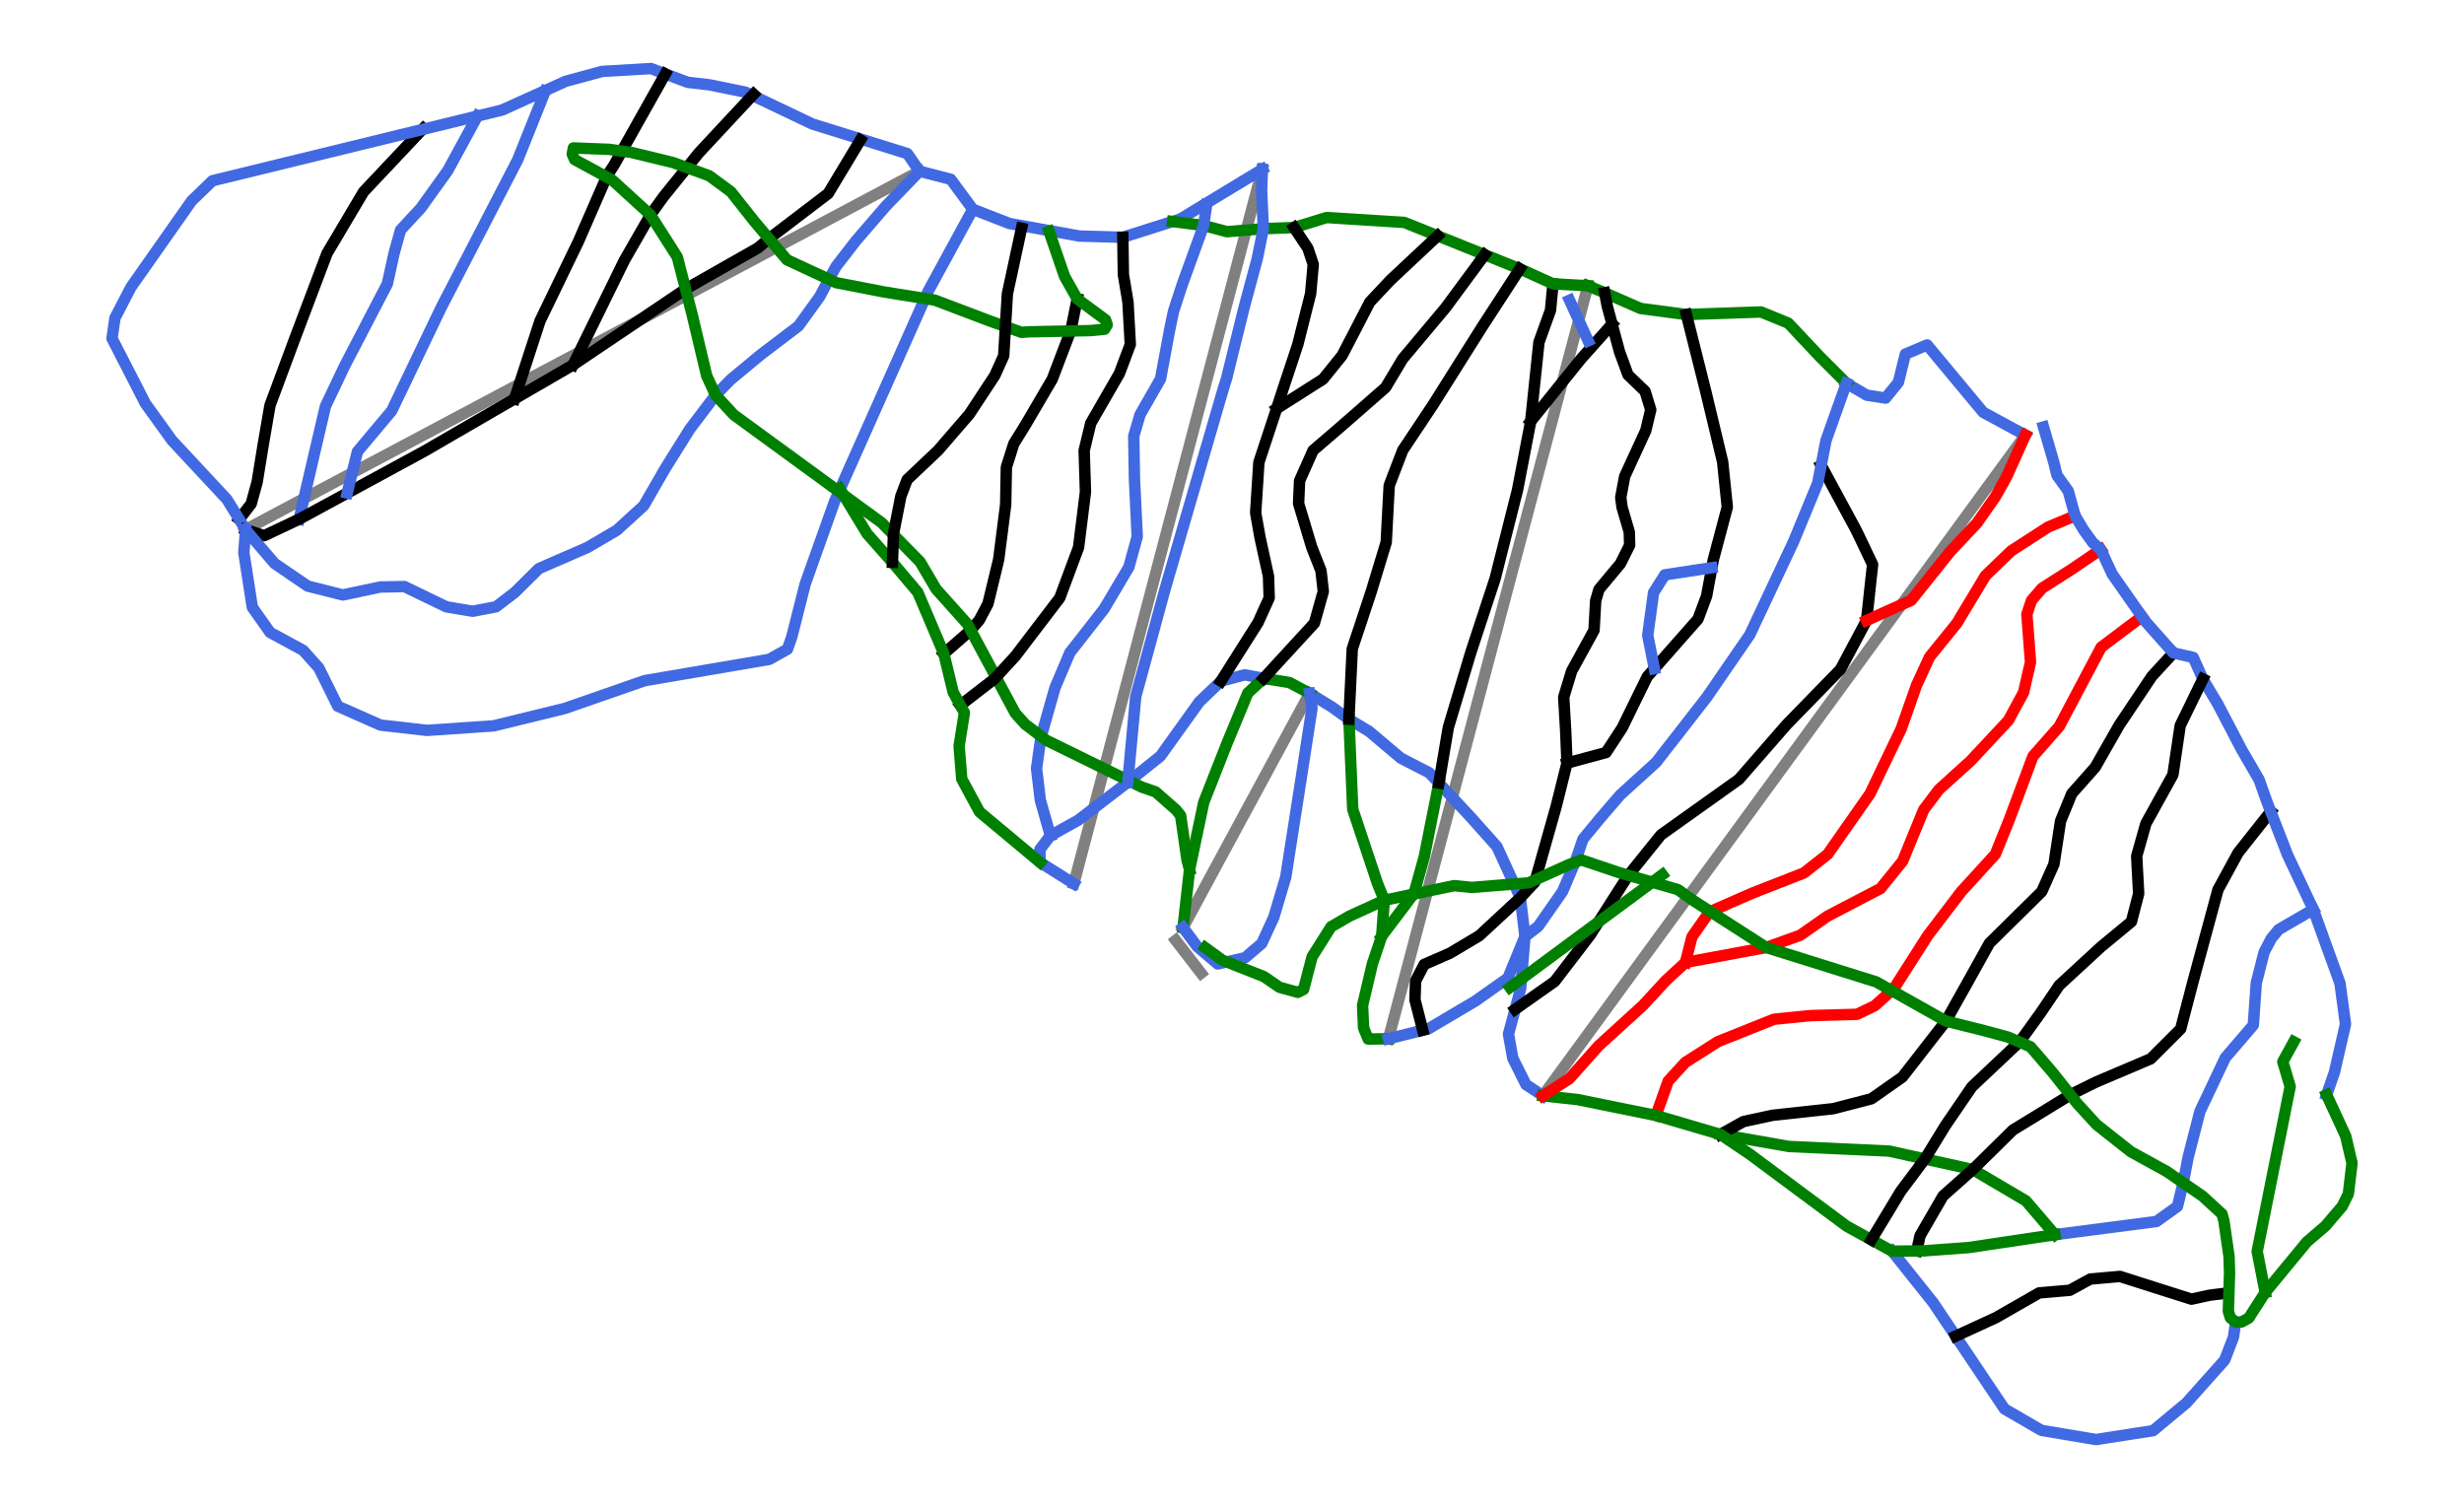 <?xml version="1.0" encoding="utf-8" standalone="no"?>
<!DOCTYPE svg PUBLIC "-//W3C//DTD SVG 1.1//EN"
  "http://www.w3.org/Graphics/SVG/1.1/DTD/svg11.dtd">
<svg height="72pt" version="1.1" viewBox="0 0 117.639 72" width="117.639pt" xmlns="http://www.w3.org/2000/svg" xmlns:xlink="http://www.w3.org/1999/xlink">
 <defs>
  <style type="text/css">*{stroke-linecap:butt;stroke-linejoin:round;}</style>
 </defs>
 <g id="figure_1">
  <g id="patch_1">
   <path d="M 0 72 
L 117.639 72 
L 117.639 0 
L 0 0 
z
" style="fill:#ffffff;"/>
  </g>
  <g id="axes_1">
   <g id="line2d_1">
    <path clip-path="url(#pc95ff6bd57)" d="M 73.661 52.315 
L 74.668 50.936 
L 75.676 49.557 
L 76.78 48.045 
L 77.884 46.533 
L 78.568 45.596 
L 79.253 44.658 
L 79.938 43.721 
L 80.622 42.784 
L 81.307 41.846 
L 81.991 40.909 
L 82.676 39.971 
L 83.361 39.034 
L 83.944 38.234 
L 84.528 37.435 
L 85.112 36.635 
L 85.696 35.836 
L 86.67 34.501 
L 87.645 33.167 
L 88.632 31.815 
L 89.62 30.462 
L 90.358 29.452 
L 91.095 28.442 
L 91.668 27.657 
L 92.241 26.873 
L 92.814 26.088 
L 93.387 25.303 
L 93.96 24.519 
L 94.533 23.734 
L 95.106 22.949 
L 95.679 22.165 
L 96.694 20.775 
" style="fill:none;stroke:#808080;stroke-linecap:square;stroke-width:0.545;"/>
   </g>
   <g id="line2d_2">
    <path clip-path="url(#pc95ff6bd57)" d="M 56.483 44.282 
L 57.395 42.59 
L 57.98 41.507 
L 58.565 40.424 
L 59.273 39.115 
L 59.981 37.806 
L 60.73 36.42 
L 61.479 35.034 
L 62.002 34.068 
L 62.526 33.102 
" style="fill:none;stroke:#808080;stroke-linecap:square;stroke-width:0.545;"/>
   </g>
   <g id="line2d_3">
    <path clip-path="url(#pc95ff6bd57)" d="M 51.268 42.189 
L 51.482 41.377 
L 51.812 40.126 
L 52.142 38.875 
L 52.58 37.217 
L 53.017 35.559 
L 53.475 33.826 
L 53.932 32.092 
L 54.19 31.114 
L 54.448 30.135 
L 54.706 29.156 
L 54.965 28.177 
L 55.422 26.445 
L 55.879 24.713 
L 56.2 23.495 
L 56.521 22.277 
L 56.831 21.102 
L 57.141 19.926 
L 57.503 18.557 
L 57.864 17.187 
L 58.152 16.094 
L 58.441 15.001 
L 58.874 13.359 
L 59.307 11.717 
L 59.656 10.395 
L 59.878 9.551 
L 60.269 8.083 
" style="fill:none;stroke:#808080;stroke-linecap:square;stroke-width:0.545;"/>
   </g>
   <g id="line2d_4">
    <path clip-path="url(#pc95ff6bd57)" d="M 11.725 25.285 
L 12.71 24.761 
L 13.694 24.237 
L 15.149 23.463 
L 16.604 22.689 
L 18.246 21.817 
L 19.887 20.944 
L 21.57 20.049 
L 23.252 19.154 
L 24.131 18.687 
L 25.01 18.22 
L 25.889 17.752 
L 26.767 17.285 
L 27.648 16.817 
L 28.529 16.349 
L 29.41 15.88 
L 30.291 15.412 
L 31.221 14.918 
L 32.15 14.423 
L 33.08 13.929 
L 34.009 13.435 
L 35.421 12.684 
L 36.832 11.934 
L 38.247 11.181 
L 39.661 10.429 
L 40.539 9.963 
L 41.417 9.496 
L 42.186 9.086 
L 43.804 8.227 
L 43.901 8.176 
" style="fill:none;stroke:#808080;stroke-linecap:square;stroke-width:0.545;"/>
   </g>
   <g id="line2d_5">
    <path clip-path="url(#pc95ff6bd57)" d="M 66.29 49.593 
L 66.405 49.153 
L 66.825 47.568 
L 67.219 46.08 
L 67.613 44.592 
L 68.008 43.103 
L 68.402 41.615 
L 68.89 39.772 
L 69.378 37.929 
L 69.788 36.38 
L 70.22 34.748 
L 70.636 33.18 
L 71.051 31.612 
L 71.494 29.941 
L 71.936 28.271 
L 72.207 27.246 
L 72.479 26.222 
L 72.75 25.198 
L 73.021 24.173 
L 73.31 23.085 
L 73.598 21.997 
L 73.886 20.908 
L 74.174 19.82 
L 74.448 18.786 
L 74.722 17.751 
L 74.996 16.717 
L 75.27 15.683 
L 75.54 14.662 
L 75.811 13.642 
" style="fill:none;stroke:#808080;stroke-linecap:square;stroke-width:0.545;"/>
   </g>
   <g id="line2d_6">
    <path clip-path="url(#pc95ff6bd57)" d="M 57.343 46.46 
L 56.739 45.677 
L 56.134 44.894 
" style="fill:none;stroke:#808080;stroke-linecap:square;stroke-width:0.545;"/>
   </g>
   <g id="line2d_7">
    <path clip-path="url(#pc95ff6bd57)" d="M 20.203 6.137 
L 19.848 6.514 
L 19.492 6.892 
L 19.137 7.269 
L 18.781 7.647 
L 18.425 8.024 
L 18.07 8.402 
L 17.714 8.779 
L 17.359 9.157 
L 17.14 9.525 
L 16.922 9.892 
L 16.704 10.26 
L 16.485 10.628 
L 16.267 10.996 
L 16.049 11.364 
L 15.83 11.731 
L 15.612 12.099 
L 15.417 12.615 
L 15.222 13.13 
L 15.028 13.645 
L 14.833 14.16 
L 14.638 14.676 
L 14.443 15.191 
L 14.249 15.706 
L 14.054 16.222 
L 13.908 16.613 
L 13.763 17.005 
L 13.617 17.396 
L 13.472 17.787 
L 13.326 18.179 
L 13.181 18.57 
L 13.035 18.962 
L 12.89 19.353 
L 12.803 19.857 
L 12.717 20.36 
L 12.63 20.864 
L 12.544 21.367 
L 12.477 21.78 
L 12.41 22.193 
L 12.343 22.606 
L 12.276 23.019 
L 12.134 23.534 
L 11.993 24.05 
L 11.707 24.421 
L 11.42 24.792 
" style="fill:none;stroke:#000000;stroke-linecap:square;stroke-width:0.545;"/>
   </g>
   <g id="line2d_8">
    <path clip-path="url(#pc95ff6bd57)" d="M 60.269 8.083 
L 56.345 10.46 
L 53.607 11.328 
L 51.535 11.27 
L 48.19 10.669 
L 46.445 9.991 
L 45.39 8.559 
L 43.901 8.176 
L 43.321 7.334 
L 38.787 5.921 
L 35.599 4.402 
L 33.878 4.051 
L 32.828 3.929 
L 31.081 3.273 
L 28.741 3.411 
L 27.005 3.882 
L 23.978 5.251 
L 10.143 8.63 
L 9.149 9.59 
L 6.256 13.705 
L 5.489 15.18 
L 5.347 16.155 
L 6.944 19.267 
L 8.223 21.039 
L 10.831 23.837 
L 11.725 25.285 
L 11.725 25.285 
" style="fill:none;stroke:#4169e1;stroke-linecap:square;stroke-width:0.545;"/>
   </g>
   <g id="line2d_9">
    <path clip-path="url(#pc95ff6bd57)" d="M 31.763 3.529 
L 31.506 3.986 
L 31.249 4.442 
L 30.992 4.899 
L 30.735 5.356 
L 30.478 5.812 
L 30.222 6.269 
L 29.965 6.726 
L 29.708 7.182 
L 29.508 7.539 
L 29.307 7.895 
L 29.147 8.14 
L 28.986 8.385 
L 28.814 8.78 
L 28.641 9.175 
L 28.469 9.57 
L 28.297 9.965 
L 28.125 10.36 
L 27.952 10.755 
L 27.78 11.15 
L 27.608 11.545 
L 27.38 12.017 
L 27.151 12.489 
L 26.923 12.961 
L 26.695 13.433 
L 26.467 13.906 
L 26.239 14.378 
L 26.01 14.85 
L 25.782 15.322 
L 25.631 15.787 
L 25.479 16.252 
L 25.327 16.717 
L 25.175 17.182 
L 25.023 17.647 
L 24.872 18.112 
L 24.72 18.577 
L 24.568 19.042 
" style="fill:none;stroke:#000000;stroke-linecap:square;stroke-width:0.545;"/>
   </g>
   <g id="line2d_10">
    <path clip-path="url(#pc95ff6bd57)" d="M 35.977 4.497 
L 35.651 4.847 
L 35.325 5.197 
L 34.998 5.547 
L 34.672 5.897 
L 34.346 6.247 
L 34.02 6.597 
L 33.693 6.947 
L 33.367 7.297 
L 33.099 7.629 
L 32.831 7.962 
L 32.54 8.323 
L 32.249 8.683 
L 31.958 9.044 
L 31.667 9.405 
L 31.361 9.832 
L 31.055 10.26 
L 30.9 10.53 
L 30.744 10.801 
L 30.589 11.072 
L 30.433 11.343 
L 30.277 11.614 
L 30.122 11.885 
L 29.966 12.156 
L 29.811 12.427 
L 29.657 12.739 
L 29.504 13.051 
L 29.351 13.364 
L 29.198 13.676 
L 29.044 13.988 
L 28.891 14.3 
L 28.738 14.613 
L 28.585 14.925 
L 28.431 15.237 
L 28.278 15.55 
L 28.125 15.862 
L 27.971 16.174 
L 27.818 16.486 
L 27.665 16.799 
L 27.512 17.111 
L 27.358 17.423 
" style="fill:none;stroke:#000000;stroke-linecap:square;stroke-width:0.545;"/>
   </g>
   <g id="line2d_11">
    <path clip-path="url(#pc95ff6bd57)" d="M 22.798 5.534 
L 22.62 5.861 
L 22.442 6.188 
L 22.264 6.515 
L 22.086 6.842 
L 21.908 7.169 
L 21.73 7.496 
L 21.552 7.823 
L 21.374 8.15 
L 21.055 8.594 
L 20.736 9.039 
L 20.418 9.483 
L 20.099 9.928 
L 19.855 10.191 
L 19.611 10.455 
L 19.367 10.719 
L 19.123 10.982 
L 19.045 11.265 
L 18.966 11.549 
L 18.887 11.832 
L 18.809 12.115 
L 18.73 12.473 
L 18.651 12.831 
L 18.573 13.189 
L 18.494 13.547 
L 18.238 14.039 
L 17.983 14.531 
L 17.727 15.022 
L 17.471 15.514 
L 17.216 16.006 
L 16.96 16.497 
L 16.704 16.989 
L 16.448 17.481 
L 16.22 17.961 
L 15.992 18.441 
L 15.764 18.921 
L 15.536 19.401 
L 15.453 19.755 
L 15.371 20.109 
L 15.288 20.463 
L 15.205 20.817 
L 15.123 21.171 
L 15.04 21.525 
L 14.957 21.879 
L 14.875 22.233 
L 14.801 22.552 
L 14.727 22.871 
L 14.653 23.191 
L 14.578 23.51 
L 14.504 23.829 
L 14.43 24.149 
L 14.356 24.468 
L 14.282 24.787 
" style="fill:none;stroke:#4169e1;stroke-linecap:square;stroke-width:0.545;"/>
   </g>
   <g id="line2d_12">
    <path clip-path="url(#pc95ff6bd57)" d="M 41.077 6.687 
L 40.885 7.006 
L 40.692 7.325 
L 40.5 7.645 
L 40.308 7.964 
L 40.115 8.283 
L 39.923 8.603 
L 39.73 8.922 
L 39.538 9.241 
L 39.18 9.514 
L 38.822 9.787 
L 38.464 10.06 
L 38.106 10.333 
L 37.748 10.606 
L 37.39 10.879 
L 37.032 11.152 
L 36.673 11.424 
L 36.43 11.631 
L 36.186 11.837 
L 35.76 12.08 
L 35.333 12.322 
L 34.907 12.564 
L 34.48 12.807 
L 34.053 13.049 
L 33.627 13.291 
L 33.2 13.534 
L 32.774 13.776 
L 32.435 14.004 
L 32.097 14.232 
L 31.758 14.46 
L 31.42 14.688 
L 31.081 14.916 
L 30.743 15.144 
L 30.405 15.372 
L 30.066 15.6 
L 29.728 15.828 
L 29.389 16.055 
L 29.051 16.283 
L 28.712 16.511 
L 28.374 16.739 
L 28.035 16.967 
L 27.697 17.195 
L 27.358 17.423 
L 27.01 17.626 
L 26.661 17.828 
L 26.312 18.03 
L 25.963 18.233 
L 25.614 18.435 
L 25.266 18.637 
L 24.917 18.84 
L 24.568 19.042 
L 24.3 19.198 
L 24.032 19.353 
L 23.763 19.509 
L 23.495 19.664 
L 23.227 19.82 
L 22.959 19.975 
L 22.691 20.131 
L 22.423 20.286 
L 22.155 20.442 
L 21.886 20.597 
L 21.618 20.753 
L 21.35 20.908 
L 21.082 21.064 
L 20.814 21.219 
L 20.546 21.375 
L 20.277 21.53 
L 19.815 21.782 
L 19.352 22.033 
L 18.889 22.284 
L 18.427 22.536 
L 17.964 22.787 
L 17.501 23.038 
L 17.039 23.29 
L 16.576 23.541 
L 16.289 23.697 
L 16.003 23.853 
L 15.716 24.008 
L 15.429 24.164 
L 15.142 24.32 
L 14.856 24.476 
L 14.569 24.631 
L 14.282 24.787 
L 13.865 24.984 
L 13.448 25.181 
L 13.031 25.377 
L 12.614 25.574 
L 12.17 25.429 
L 11.725 25.285 
" style="fill:none;stroke:#000000;stroke-linecap:square;stroke-width:0.545;"/>
   </g>
   <g id="line2d_13">
    <path clip-path="url(#pc95ff6bd57)" d="M 26.029 4.354 
L 25.864 4.764 
L 25.7 5.175 
L 25.535 5.585 
L 25.371 5.996 
L 25.206 6.406 
L 25.042 6.816 
L 24.877 7.227 
L 24.712 7.637 
L 24.485 8.076 
L 24.258 8.514 
L 24.031 8.953 
L 23.804 9.392 
L 23.576 9.83 
L 23.349 10.269 
L 23.122 10.708 
L 22.895 11.146 
L 22.668 11.585 
L 22.44 12.023 
L 22.213 12.462 
L 21.986 12.901 
L 21.759 13.339 
L 21.532 13.778 
L 21.304 14.216 
L 21.077 14.655 
L 20.929 14.965 
L 20.78 15.275 
L 20.632 15.584 
L 20.483 15.894 
L 20.335 16.204 
L 20.186 16.514 
L 20.038 16.824 
L 19.889 17.133 
L 19.741 17.443 
L 19.592 17.753 
L 19.444 18.063 
L 19.295 18.372 
L 19.147 18.682 
L 18.998 18.992 
L 18.85 19.302 
L 18.701 19.612 
L 18.497 19.855 
L 18.292 20.099 
L 18.088 20.343 
L 17.883 20.587 
L 17.678 20.831 
L 17.474 21.075 
L 17.269 21.319 
L 17.065 21.563 
L 16.943 22.057 
L 16.82 22.552 
L 16.698 23.047 
L 16.576 23.541 
" style="fill:none;stroke:#4169e1;stroke-linecap:square;stroke-width:0.545;"/>
   </g>
   <g id="line2d_14">
    <path clip-path="url(#pc95ff6bd57)" d="M 60.331 32.386 
L 59.879 32.302 
L 59.428 32.218 
L 59.145 32.293 
L 58.861 32.369 
L 58.577 32.444 
L 58.294 32.519 
L 58.035 32.766 
L 57.776 33.014 
L 57.517 33.261 
L 57.258 33.509 
L 57.026 33.833 
L 56.794 34.157 
L 56.562 34.481 
L 56.329 34.805 
L 56.097 35.129 
L 55.865 35.453 
L 55.633 35.777 
L 55.4 36.101 
L 55.011 36.413 
L 54.621 36.724 
L 54.232 37.036 
L 53.843 37.347 
L 53.546 37.574 
L 53.25 37.801 
L 52.954 38.027 
L 52.658 38.254 
L 52.361 38.481 
L 52.065 38.707 
L 51.769 38.934 
L 51.473 39.161 
L 51.142 39.344 
L 50.811 39.528 
L 50.48 39.712 
L 50.148 39.895 
L 49.898 40.223 
L 49.648 40.551 
L 49.654 40.863 
L 49.659 41.174 
L 50.061 41.428 
L 50.464 41.681 
L 50.866 41.935 
L 51.268 42.189 
" style="fill:none;stroke:#4169e1;stroke-linecap:square;stroke-width:0.545;"/>
   </g>
   <g id="line2d_15">
    <path clip-path="url(#pc95ff6bd57)" d="M 62.526 33.102 
L 62.794 33.266 
L 63.062 33.431 
L 63.33 33.595 
L 63.598 33.759 
L 63.999 34.048 
L 64.401 34.336 
L 64.881 34.625 
L 65.361 34.913 
L 65.741 35.234 
L 66.12 35.554 
L 66.5 35.875 
L 66.88 36.195 
L 67.22 36.371 
L 67.56 36.546 
L 67.901 36.721 
L 68.241 36.896 
L 68.47 37.141 
L 68.698 37.386 
L 69.078 37.793 
L 69.458 38.2 
L 69.837 38.607 
L 70.217 39.014 
L 70.53 39.365 
L 70.843 39.716 
L 71.156 40.067 
L 71.469 40.418 
L 71.608 40.722 
L 71.748 41.027 
L 71.888 41.332 
L 72.027 41.637 
L 72.167 41.942 
L 72.307 42.247 
L 72.446 42.552 
L 72.586 42.857 
L 72.641 43.321 
L 72.696 43.785 
L 72.751 44.249 
L 72.806 44.713 
L 72.78 45.024 
L 72.755 45.335 
L 72.729 45.645 
L 72.704 45.956 
L 72.678 46.267 
L 72.653 46.578 
L 72.627 46.888 
L 72.602 47.199 
L 72.469 47.694 
L 72.336 48.189 
L 72.257 48.484 
L 72.178 48.779 
L 72.098 49.075 
L 72.019 49.37 
L 72.07 49.657 
L 72.122 49.945 
L 72.173 50.232 
L 72.224 50.519 
L 72.381 50.834 
L 72.539 51.148 
L 72.696 51.463 
L 72.853 51.778 
L 73.257 52.046 
L 73.661 52.315 
" style="fill:none;stroke:#4169e1;stroke-linecap:square;stroke-width:0.545;"/>
   </g>
   <g id="line2d_16">
    <path clip-path="url(#pc95ff6bd57)" d="M 76.966 15.475 
L 76.597 15.889 
L 76.227 16.302 
L 75.857 16.716 
L 75.487 17.13 
L 75.187 17.503 
L 74.886 17.876 
L 74.585 18.249 
L 74.284 18.622 
L 73.984 18.996 
L 73.683 19.369 
L 73.382 19.742 
L 73.081 20.115 
" style="fill:none;stroke:#000000;stroke-linecap:square;stroke-width:0.545;"/>
   </g>
   <g id="line2d_17">
    <path clip-path="url(#pc95ff6bd57)" d="M 96.694 20.775 
L 96.191 20.502 
L 95.688 20.229 
L 95.185 19.956 
L 94.682 19.682 
L 94.379 19.318 
L 94.076 18.954 
L 93.818 18.643 
L 93.559 18.333 
L 93.3 18.022 
L 93.042 17.711 
L 92.783 17.4 
L 92.524 17.089 
L 92.266 16.778 
L 92.007 16.467 
L 91.488 16.687 
L 90.968 16.906 
L 90.885 17.243 
L 90.801 17.579 
L 90.718 17.916 
L 90.634 18.253 
L 90.329 18.629 
L 90.024 19.006 
L 89.572 18.935 
L 89.121 18.865 
L 88.636 18.581 
L 88.152 18.297 
" style="fill:none;stroke:#4169e1;stroke-linecap:square;stroke-width:0.545;"/>
   </g>
   <g id="line2d_18">
    <path clip-path="url(#pc95ff6bd57)" d="M 68.698 37.386 
L 68.611 37.825 
L 68.524 38.265 
L 68.436 38.704 
L 68.349 39.143 
L 68.261 39.583 
L 68.174 40.022 
L 68.086 40.461 
L 67.999 40.9 
L 67.877 41.338 
L 67.756 41.775 
L 67.634 42.212 
L 67.512 42.649 
L 67.319 42.905 
L 67.126 43.161 
L 66.932 43.417 
L 66.739 43.673 
L 66.546 43.929 
L 66.353 44.185 
L 66.159 44.441 
L 65.966 44.698 
" style="fill:none;stroke:#008000;stroke-linecap:square;stroke-width:0.545;"/>
   </g>
   <g id="line2d_19">
    <path clip-path="url(#pc95ff6bd57)" d="M 74.145 13.549 
L 74.115 13.865 
L 74.085 14.181 
L 74.056 14.497 
L 74.026 14.813 
L 73.888 15.194 
L 73.75 15.576 
L 73.612 15.957 
L 73.475 16.339 
L 73.444 16.632 
L 73.413 16.924 
L 73.383 17.217 
L 73.352 17.509 
L 73.321 17.802 
L 73.291 18.094 
L 73.26 18.387 
L 73.229 18.679 
L 73.192 19.038 
L 73.155 19.397 
L 73.118 19.756 
L 73.081 20.115 
L 73.003 20.524 
L 72.924 20.933 
L 72.845 21.342 
L 72.767 21.752 
L 72.688 22.161 
L 72.609 22.57 
L 72.531 22.979 
L 72.452 23.388 
L 72.318 23.917 
L 72.184 24.446 
L 72.051 24.975 
L 71.917 25.504 
L 71.783 26.033 
L 71.649 26.562 
L 71.516 27.091 
L 71.382 27.62 
L 71.236 28.063 
L 71.091 28.506 
L 70.945 28.948 
L 70.8 29.391 
L 70.654 29.833 
L 70.509 30.276 
L 70.363 30.718 
L 70.218 31.161 
L 70.084 31.607 
L 69.95 32.054 
L 69.816 32.5 
L 69.683 32.947 
L 69.549 33.393 
L 69.415 33.84 
L 69.281 34.286 
L 69.148 34.732 
L 69.091 35.064 
L 69.035 35.396 
L 68.979 35.728 
L 68.923 36.059 
L 68.867 36.391 
L 68.811 36.723 
L 68.755 37.055 
L 68.698 37.386 
" style="fill:none;stroke:#000000;stroke-linecap:square;stroke-width:0.545;"/>
   </g>
   <g id="line2d_20">
    <path clip-path="url(#pc95ff6bd57)" d="M 98.108 58.947 
L 97.761 58.543 
L 97.415 58.138 
L 97.069 57.734 
L 96.723 57.33 
L 96.406 57.143 
L 96.089 56.956 
L 95.773 56.769 
L 95.456 56.583 
L 95.139 56.396 
L 94.823 56.209 
L 94.506 56.022 
L 94.189 55.835 
L 93.903 55.772 
L 93.617 55.709 
L 93.331 55.646 
L 93.045 55.583 
L 92.759 55.52 
L 92.473 55.457 
L 92.187 55.394 
L 91.901 55.331 
L 91.474 55.237 
L 91.047 55.143 
L 90.619 55.048 
L 90.192 54.954 
L 89.893 54.94 
L 89.594 54.927 
L 89.295 54.913 
L 88.996 54.899 
L 88.697 54.885 
L 88.398 54.872 
L 88.099 54.858 
L 87.8 54.844 
L 87.501 54.83 
L 87.202 54.816 
L 86.904 54.803 
L 86.605 54.789 
L 86.306 54.775 
L 86.007 54.761 
L 85.708 54.748 
L 85.409 54.734 
L 85 54.662 
L 84.591 54.59 
L 84.182 54.518 
L 83.773 54.447 
L 83.365 54.375 
L 82.956 54.303 
L 82.547 54.231 
L 82.138 54.16 
" style="fill:none;stroke:#008000;stroke-linecap:square;stroke-width:0.545;"/>
   </g>
   <g id="line2d_21">
    <path clip-path="url(#pc95ff6bd57)" d="M 86.947 22.217 
L 87.157 22.605 
L 87.366 22.992 
L 87.576 23.379 
L 87.785 23.766 
L 87.995 24.154 
L 88.204 24.541 
L 88.414 24.928 
L 88.623 25.315 
L 88.819 25.724 
L 89.014 26.133 
L 89.209 26.543 
L 89.404 26.952 
L 89.368 27.286 
L 89.331 27.619 
L 89.295 27.953 
L 89.259 28.287 
L 89.223 28.621 
L 89.187 28.954 
L 89.15 29.288 
L 89.114 29.622 
L 88.958 29.914 
L 88.803 30.206 
L 88.647 30.498 
L 88.491 30.79 
L 88.335 31.082 
L 88.18 31.374 
L 88.024 31.667 
L 87.868 31.959 
L 87.548 32.287 
L 87.228 32.615 
L 86.908 32.943 
L 86.589 33.271 
L 86.269 33.599 
L 85.949 33.928 
L 85.629 34.256 
L 85.309 34.584 
L 85.022 34.912 
L 84.736 35.24 
L 84.449 35.569 
L 84.163 35.897 
L 83.876 36.225 
L 83.59 36.553 
L 83.303 36.882 
L 83.017 37.21 
L 82.552 37.541 
L 82.088 37.872 
L 81.623 38.203 
L 81.159 38.534 
L 80.694 38.865 
L 80.23 39.196 
L 79.765 39.527 
L 79.3 39.858 
L 79.102 40.104 
L 78.904 40.35 
L 78.706 40.596 
L 78.508 40.842 
L 78.31 41.088 
L 78.112 41.334 
L 77.914 41.58 
L 77.716 41.826 
L 77.492 42.178 
L 77.267 42.53 
L 77.042 42.882 
L 76.818 43.235 
L 76.593 43.587 
L 76.368 43.939 
L 76.144 44.291 
L 75.919 44.644 
L 75.707 44.92 
L 75.495 45.197 
L 75.283 45.474 
L 75.071 45.751 
L 74.859 46.027 
L 74.647 46.304 
L 74.435 46.581 
L 74.223 46.858 
L 73.751 47.191 
L 73.28 47.523 
L 72.808 47.856 
L 72.336 48.189 
" style="fill:none;stroke:#000000;stroke-linecap:square;stroke-width:0.545;"/>
   </g>
   <g id="line2d_22">
    <path clip-path="url(#pc95ff6bd57)" d="M 46.445 9.991 
L 44.319 13.893 
L 39.85 23.928 
L 38.441 27.884 
L 37.8 30.418 
L 37.596 30.992 
L 36.73 31.479 
L 30.774 32.496 
L 26.969 33.821 
L 23.572 34.653 
L 20.382 34.87 
L 18.163 34.616 
L 16.127 33.715 
L 15.22 31.884 
L 14.475 31.05 
L 12.895 30.193 
L 12.048 28.996 
L 11.641 26.383 
L 11.725 25.285 
L 11.725 25.285 
" style="fill:none;stroke:#4169e1;stroke-linecap:square;stroke-width:0.545;"/>
   </g>
   <g id="line2d_23">
    <path clip-path="url(#pc95ff6bd57)" d="M 43.901 8.176 
L 43.502 8.588 
L 43.103 9.001 
L 42.704 9.414 
L 42.305 9.826 
L 41.947 10.241 
L 41.589 10.656 
L 41.231 11.071 
L 40.873 11.486 
L 40.635 11.793 
L 40.397 12.1 
L 40.159 12.407 
L 39.921 12.714 
L 39.744 13.029 
L 39.568 13.345 
L 39.351 13.754 
L 39.135 14.162 
L 38.882 14.512 
L 38.629 14.863 
L 38.376 15.213 
L 38.123 15.564 
L 37.669 15.909 
L 37.216 16.254 
L 36.762 16.599 
L 36.309 16.943 
L 35.95 17.241 
L 35.591 17.539 
L 35.232 17.836 
L 34.874 18.134 
L 34.519 18.498 
L 34.164 18.863 
L 33.857 19.268 
L 33.551 19.672 
L 33.244 20.077 
L 32.937 20.481 
L 32.64 20.957 
L 32.342 21.433 
L 32.044 21.908 
L 31.747 22.384 
L 31.494 22.824 
L 31.241 23.263 
L 30.988 23.703 
L 30.734 24.142 
L 30.415 24.434 
L 30.095 24.726 
L 29.775 25.018 
L 29.455 25.31 
L 29.104 25.516 
L 28.754 25.722 
L 28.403 25.928 
L 28.053 26.134 
L 27.762 26.26 
L 27.471 26.387 
L 27.181 26.513 
L 26.89 26.64 
L 26.599 26.766 
L 26.309 26.893 
L 26.018 27.019 
L 25.727 27.146 
L 25.441 27.43 
L 25.154 27.713 
L 24.868 27.997 
L 24.581 28.281 
L 24.131 28.626 
L 23.68 28.971 
L 23.124 29.077 
L 22.567 29.182 
L 22.253 29.129 
L 21.939 29.077 
L 21.624 29.024 
L 21.31 28.971 
L 20.809 28.729 
L 20.309 28.487 
L 19.808 28.245 
L 19.307 28.003 
L 18.734 28.014 
L 18.161 28.025 
L 17.713 28.12 
L 17.265 28.214 
L 16.818 28.309 
L 16.37 28.403 
L 15.95 28.298 
L 15.53 28.192 
L 15.11 28.086 
L 14.689 27.981 
L 14.294 27.711 
L 13.899 27.441 
L 13.504 27.171 
L 13.109 26.901 
L 12.763 26.497 
L 12.417 26.093 
L 12.071 25.689 
L 11.725 25.285 
" style="fill:none;stroke:#4169e1;stroke-linecap:square;stroke-width:0.545;"/>
   </g>
   <g id="line2d_24">
    <path clip-path="url(#pc95ff6bd57)" d="M 102.263 29.437 
L 102.02 29.62 
L 101.776 29.803 
L 101.533 29.986 
L 101.289 30.17 
L 101.046 30.353 
L 100.802 30.536 
L 100.559 30.719 
L 100.315 30.902 
L 100.065 31.375 
L 99.815 31.847 
L 99.566 32.319 
L 99.316 32.791 
L 99.066 33.263 
L 98.816 33.735 
L 98.566 34.207 
L 98.317 34.679 
L 98.002 35.037 
L 97.687 35.395 
L 97.373 35.753 
L 97.058 36.11 
L 96.916 36.49 
L 96.775 36.87 
L 96.633 37.249 
L 96.491 37.629 
L 96.35 38.009 
L 96.208 38.388 
L 96.067 38.768 
L 95.925 39.147 
L 95.76 39.557 
L 95.595 39.966 
L 95.429 40.375 
L 95.264 40.784 
L 95.059 41.008 
L 94.855 41.232 
L 94.65 41.456 
L 94.446 41.681 
L 94.241 41.905 
L 94.037 42.129 
L 93.832 42.353 
L 93.627 42.577 
L 93.427 42.841 
L 93.226 43.105 
L 93.026 43.368 
L 92.825 43.632 
L 92.624 43.895 
L 92.424 44.159 
L 92.223 44.422 
L 92.023 44.686 
L 91.823 44.998 
L 91.624 45.311 
L 91.425 45.623 
L 91.225 45.935 
L 91.026 46.248 
L 90.827 46.56 
L 90.627 46.872 
L 90.428 47.185 
L 90.198 47.393 
L 89.968 47.6 
L 89.739 47.808 
L 89.509 48.016 
L 89.084 48.22 
L 88.659 48.425 
L 88.101 48.441 
L 87.542 48.456 
L 86.983 48.472 
L 86.425 48.488 
L 85.992 48.531 
L 85.559 48.574 
L 85.127 48.618 
L 84.694 48.661 
L 84.359 48.795 
L 84.025 48.928 
L 83.691 49.062 
L 83.356 49.196 
L 83.022 49.329 
L 82.688 49.463 
L 82.353 49.597 
L 82.019 49.731 
L 81.629 49.978 
L 81.24 50.226 
L 80.85 50.474 
L 80.461 50.722 
L 80.256 50.946 
L 80.052 51.17 
L 79.847 51.395 
L 79.643 51.619 
L 79.497 52.028 
L 79.352 52.437 
L 79.206 52.846 
L 79.061 53.255 
" style="fill:none;stroke:#ff0000;stroke-linecap:square;stroke-width:0.545;"/>
   </g>
   <g id="line2d_25">
    <path clip-path="url(#pc95ff6bd57)" d="M 75.811 13.642 
L 76.211 13.809 
L 76.612 13.977 
L 76.902 14.104 
L 77.192 14.231 
L 77.475 14.355 
L 77.759 14.479 
L 78.042 14.603 
L 78.326 14.727 
L 78.873 14.799 
L 79.42 14.871 
L 79.968 14.944 
L 80.515 15.016 
L 80.961 15.001 
L 81.406 14.985 
L 81.851 14.97 
L 82.297 14.955 
L 82.742 14.939 
L 83.187 14.924 
L 83.633 14.909 
L 84.078 14.894 
L 84.404 15.027 
L 84.729 15.161 
L 85.055 15.294 
L 85.38 15.428 
L 85.762 15.834 
L 86.144 16.241 
L 86.527 16.647 
L 86.909 17.054 
L 87.22 17.365 
L 87.53 17.675 
L 87.841 17.986 
L 88.152 18.297 
" style="fill:none;stroke:#008000;stroke-linecap:square;stroke-width:0.545;"/>
   </g>
   <g id="line2d_26">
    <path clip-path="url(#pc95ff6bd57)" d="M 75.811 13.642 
L 75.394 13.619 
L 74.978 13.596 
L 74.562 13.573 
L 74.145 13.549 
L 73.749 13.371 
L 73.353 13.192 
L 72.958 13.013 
L 72.562 12.834 
L 72.142 12.666 
L 71.723 12.498 
L 71.304 12.329 
L 70.885 12.161 
L 70.604 12.048 
L 70.324 11.935 
L 70.043 11.823 
L 69.762 11.71 
L 69.482 11.597 
L 69.201 11.484 
L 68.92 11.372 
L 68.64 11.259 
L 68.241 11.099 
L 67.843 10.939 
L 67.444 10.779 
L 67.046 10.619 
L 66.583 10.59 
L 66.12 10.56 
L 65.657 10.531 
L 65.193 10.502 
L 64.73 10.473 
L 64.267 10.444 
L 63.804 10.414 
L 63.341 10.385 
L 62.951 10.505 
L 62.562 10.624 
L 62.173 10.744 
L 61.783 10.864 
L 61.416 10.877 
L 61.049 10.891 
L 60.683 10.904 
L 60.316 10.918 
L 59.883 10.954 
L 59.451 10.99 
L 59.018 11.026 
L 58.586 11.062 
L 58.026 10.914 
L 57.466 10.766 
L 57.095 10.718 
L 56.725 10.67 
L 56.354 10.622 
L 55.984 10.574 
" style="fill:none;stroke:#008000;stroke-linecap:square;stroke-width:0.545;"/>
   </g>
   <g id="line2d_27">
    <path clip-path="url(#pc95ff6bd57)" d="M 80.515 15.016 
L 80.632 15.482 
L 80.749 15.948 
L 80.866 16.414 
L 80.984 16.881 
L 81.101 17.347 
L 81.218 17.813 
L 81.335 18.279 
L 81.452 18.746 
L 81.551 19.159 
L 81.65 19.572 
L 81.749 19.985 
L 81.848 20.399 
L 81.947 20.812 
L 82.046 21.225 
L 82.145 21.639 
L 82.244 22.052 
L 82.3 22.591 
L 82.356 23.131 
L 82.411 23.671 
L 82.467 24.21 
L 82.384 24.525 
L 82.3 24.839 
L 82.217 25.153 
L 82.133 25.468 
L 82.05 25.782 
L 81.966 26.096 
L 81.883 26.41 
L 81.799 26.725 
L 81.728 27.103 
L 81.666 27.441 
L 81.604 27.779 
L 81.541 28.116 
L 81.479 28.454 
L 81.376 28.729 
L 81.274 29.005 
L 81.171 29.28 
L 81.068 29.556 
L 80.807 29.851 
L 80.547 30.147 
L 80.286 30.442 
L 80.026 30.738 
L 79.765 31.034 
L 79.505 31.329 
L 79.245 31.625 
L 78.984 31.921 
L 78.644 32.309 
L 78.495 32.614 
L 78.345 32.919 
L 78.196 33.223 
L 78.046 33.528 
L 77.897 33.833 
L 77.747 34.138 
L 77.598 34.443 
L 77.449 34.748 
L 77.256 35.043 
L 77.063 35.338 
L 76.87 35.633 
L 76.677 35.928 
L 76.212 36.054 
L 75.746 36.179 
L 75.28 36.305 
L 74.814 36.431 
" style="fill:none;stroke:#000000;stroke-linecap:square;stroke-width:0.545;"/>
   </g>
   <g id="line2d_28">
    <path clip-path="url(#pc95ff6bd57)" d="M 57.608 9.771 
L 57.537 10.268 
L 57.466 10.766 
L 57.34 11.115 
L 57.213 11.464 
L 57.086 11.813 
L 56.96 12.162 
L 56.833 12.511 
L 56.707 12.86 
L 56.58 13.209 
L 56.454 13.558 
L 56.348 13.881 
L 56.242 14.204 
L 56.137 14.527 
L 56.031 14.849 
L 55.936 15.3 
L 55.842 15.751 
L 55.787 16.043 
L 55.733 16.335 
L 55.679 16.627 
L 55.625 16.919 
L 55.571 17.211 
L 55.516 17.503 
L 55.462 17.795 
L 55.408 18.087 
L 55.163 18.515 
L 54.918 18.944 
L 54.673 19.372 
L 54.428 19.801 
L 54.278 20.312 
L 54.128 20.824 
L 54.137 21.33 
L 54.145 21.837 
L 54.153 22.343 
L 54.162 22.849 
L 54.178 23.195 
L 54.195 23.542 
L 54.212 23.888 
L 54.228 24.234 
L 54.245 24.581 
L 54.262 24.927 
L 54.278 25.273 
L 54.295 25.619 
L 54.195 25.984 
L 54.095 26.348 
L 53.995 26.712 
L 53.895 27.077 
L 53.6 27.575 
L 53.305 28.073 
L 53.01 28.571 
L 52.715 29.068 
L 52.51 29.33 
L 52.306 29.591 
L 52.102 29.853 
L 51.897 30.114 
L 51.693 30.376 
L 51.488 30.637 
L 51.284 30.899 
L 51.079 31.16 
L 50.901 31.58 
L 50.723 32 
L 50.545 32.42 
L 50.367 32.84 
L 50.283 33.136 
L 50.199 33.432 
L 50.115 33.728 
L 50.031 34.024 
L 49.947 34.32 
L 49.863 34.617 
L 49.779 34.913 
L 49.694 35.209 
L 49.643 35.579 
L 49.591 35.949 
L 49.54 36.319 
L 49.488 36.689 
L 49.533 37.065 
L 49.577 37.441 
L 49.622 37.816 
L 49.666 38.192 
L 49.787 38.618 
L 49.907 39.043 
L 50.028 39.469 
L 50.148 39.895 
" style="fill:none;stroke:#4169e1;stroke-linecap:square;stroke-width:0.545;"/>
   </g>
   <g id="line2d_29">
    <path clip-path="url(#pc95ff6bd57)" d="M 51.43 14.269 
L 51.354 14.644 
L 51.279 15.018 
L 51.203 15.392 
L 51.128 15.767 
L 51.017 16.058 
L 50.905 16.35 
L 50.794 16.642 
L 50.683 16.934 
L 50.572 17.225 
L 50.461 17.517 
L 50.35 17.809 
L 50.239 18.101 
L 50.078 18.376 
L 49.916 18.651 
L 49.755 18.927 
L 49.594 19.202 
L 49.432 19.477 
L 49.271 19.753 
L 49.11 20.028 
L 48.948 20.304 
L 48.676 20.743 
L 48.403 21.182 
L 48.314 21.463 
L 48.225 21.744 
L 48.136 22.025 
L 48.047 22.306 
L 48.039 22.754 
L 48.03 23.202 
L 48.022 23.65 
L 48.014 24.098 
L 47.972 24.425 
L 47.93 24.751 
L 47.889 25.078 
L 47.847 25.405 
L 47.805 25.732 
L 47.763 26.059 
L 47.722 26.385 
L 47.68 26.712 
L 47.552 27.241 
L 47.424 27.769 
L 47.296 28.298 
L 47.168 28.826 
L 46.962 29.216 
L 46.756 29.605 
L 46.548 29.848 
L 46.34 30.091 
L 46.02 30.37 
L 45.701 30.649 
L 45.382 30.928 
L 45.062 31.208 
" style="fill:none;stroke:#000000;stroke-linecap:square;stroke-width:0.545;"/>
   </g>
   <g id="line2d_30">
    <path clip-path="url(#pc95ff6bd57)" d="M 62.526 33.102 
L 62.046 32.844 
L 61.566 32.586 
L 61.257 32.536 
L 60.948 32.486 
L 60.639 32.436 
L 60.331 32.386 
L 59.952 32.737 
L 59.574 33.087 
L 59.447 33.393 
L 59.321 33.699 
L 59.194 34.005 
L 59.068 34.311 
L 58.941 34.617 
L 58.814 34.923 
L 58.688 35.229 
L 58.561 35.535 
L 58.425 35.881 
L 58.289 36.227 
L 58.152 36.574 
L 58.016 36.92 
L 57.88 37.266 
L 57.744 37.613 
L 57.607 37.959 
L 57.471 38.305 
L 57.386 38.707 
L 57.301 39.109 
L 57.216 39.511 
L 57.132 39.913 
L 57.047 40.315 
L 56.962 40.717 
L 56.877 41.118 
L 56.792 41.52 
L 56.753 41.866 
L 56.715 42.211 
L 56.676 42.556 
L 56.637 42.901 
L 56.599 43.246 
L 56.56 43.592 
L 56.521 43.937 
L 56.483 44.282 
" style="fill:none;stroke:#008000;stroke-linecap:square;stroke-width:0.545;"/>
   </g>
   <g id="line2d_31">
    <path clip-path="url(#pc95ff6bd57)" d="M 61.783 10.864 
L 61.948 11.111 
L 62.112 11.359 
L 62.277 11.607 
L 62.442 11.855 
L 62.57 12.239 
L 62.698 12.623 
L 62.667 12.97 
L 62.636 13.318 
L 62.606 13.666 
L 62.575 14.014 
L 62.499 14.317 
L 62.422 14.62 
L 62.346 14.923 
L 62.269 15.226 
L 62.193 15.53 
L 62.116 15.833 
L 62.04 16.136 
L 61.964 16.439 
L 61.807 16.913 
L 61.65 17.386 
L 61.493 17.859 
L 61.336 18.333 
L 61.239 18.627 
L 61.143 18.921 
L 61.046 19.215 
L 60.95 19.509 
L 60.844 19.83 
L 60.738 20.15 
L 60.632 20.471 
L 60.527 20.791 
L 60.421 21.111 
L 60.315 21.432 
L 60.209 21.752 
L 60.104 22.073 
L 60.084 22.374 
L 60.065 22.675 
L 60.046 22.976 
L 60.026 23.277 
L 60.007 23.578 
L 59.988 23.879 
L 59.968 24.18 
L 59.949 24.481 
L 60 24.772 
L 60.051 25.063 
L 60.103 25.354 
L 60.154 25.645 
L 60.256 26.113 
L 60.358 26.581 
L 60.461 27.049 
L 60.563 27.517 
L 60.579 28.032 
L 60.595 28.547 
L 60.462 28.842 
L 60.328 29.136 
L 60.195 29.431 
L 60.061 29.726 
L 59.84 30.075 
L 59.619 30.424 
L 59.398 30.773 
L 59.177 31.122 
L 58.956 31.471 
L 58.735 31.82 
L 58.514 32.17 
L 58.294 32.519 
" style="fill:none;stroke:#000000;stroke-linecap:square;stroke-width:0.545;"/>
   </g>
   <g id="line2d_32">
    <path clip-path="url(#pc95ff6bd57)" d="M 50.086 11.048 
L 50.826 13.2 
L 51.43 14.269 
L 52.783 15.269 
L 52.862 15.512 
L 52.736 15.717 
L 52.062 15.783 
L 49.109 15.842 
L 48.771 15.867 
L 47.27 15.328 
L 44.622 14.327 
L 42.219 13.941 
L 39.922 13.496 
L 37.571 12.404 
L 36.024 10.58 
L 34.896 9.154 
L 33.86 8.391 
L 32.131 7.76 
L 30.138 7.276 
L 29.079 7.13 
L 27.375 7.063 
L 27.32 7.354 
L 27.433 7.618 
L 29.223 8.589 
L 31.055 10.26 
L 32.338 12.276 
L 33.051 15.044 
L 33.739 17.94 
L 34.164 18.863 
L 35.034 19.805 
L 42.094 24.958 
L 43.927 26.822 
L 44.691 28.121 
L 46.186 29.792 
L 48.475 34.054 
L 48.951 34.583 
L 49.954 35.342 
L 54.507 37.576 
L 55.171 37.805 
L 56.154 38.67 
L 56.366 38.938 
L 56.528 40.055 
L 56.67 41.047 
L 56.792 41.52 
L 56.792 41.52 
" style="fill:none;stroke:#008000;stroke-linecap:square;stroke-width:0.545;"/>
   </g>
   <g id="line2d_33">
    <path clip-path="url(#pc95ff6bd57)" d="M 106.734 63.118 
L 106.685 63.476 
L 106.635 63.834 
L 106.529 64.11 
L 106.423 64.385 
L 106.317 64.66 
L 106.21 64.936 
L 105.982 65.191 
L 105.754 65.447 
L 105.526 65.703 
L 105.298 65.958 
L 105.07 66.214 
L 104.842 66.47 
L 104.613 66.725 
L 104.385 66.981 
L 103.988 67.311 
L 103.591 67.642 
L 103.193 67.972 
L 102.796 68.303 
L 102.284 68.383 
L 101.772 68.462 
L 101.348 68.529 
L 100.923 68.595 
L 100.498 68.661 
L 100.074 68.727 
L 99.747 68.672 
L 99.421 68.617 
L 99.094 68.562 
L 98.768 68.507 
L 98.441 68.452 
L 98.115 68.397 
L 97.788 68.342 
L 97.462 68.287 
L 96.984 68.009 
L 96.663 67.823 
L 96.342 67.637 
L 96.02 67.451 
L 95.699 67.264 
L 95.408 66.83 
L 95.117 66.396 
L 94.825 65.962 
L 94.534 65.528 
L 94.243 65.094 
L 93.952 64.659 
L 93.66 64.225 
L 93.369 63.791 
L 93.102 63.393 
L 92.835 62.995 
L 92.567 62.596 
L 92.3 62.198 
L 92.054 61.89 
L 91.809 61.582 
L 91.563 61.274 
L 91.317 60.966 
L 91.071 60.658 
L 90.826 60.35 
L 90.58 60.041 
L 90.334 59.733 
" style="fill:none;stroke:#4169e1;stroke-linecap:square;stroke-width:0.545;"/>
   </g>
   <g id="line2d_34">
    <path clip-path="url(#pc95ff6bd57)" d="M 110.444 43.42 
L 110.031 43.66 
L 109.618 43.899 
L 109.205 44.138 
L 108.792 44.378 
L 108.445 44.798 
L 108.272 45.123 
L 108.1 45.448 
L 108.005 45.818 
L 107.911 46.187 
L 107.817 46.557 
L 107.722 46.927 
L 107.687 47.43 
L 107.651 47.934 
L 107.616 48.437 
L 107.58 48.94 
L 107.246 49.33 
L 106.912 49.719 
L 106.577 50.109 
L 106.243 50.498 
L 106.091 50.819 
L 105.94 51.139 
L 105.789 51.46 
L 105.637 51.781 
L 105.486 52.101 
L 105.334 52.422 
L 105.183 52.742 
L 105.031 53.063 
L 104.89 53.613 
L 104.748 54.164 
L 104.606 54.715 
L 104.465 55.265 
L 104.362 55.803 
L 104.259 56.341 
L 104.185 56.654 
L 104.11 56.968 
L 104.036 57.281 
L 103.961 57.594 
L 103.71 57.775 
L 103.458 57.956 
L 103.206 58.136 
L 102.954 58.317 
L 102.615 58.361 
L 102.275 58.406 
L 101.936 58.45 
L 101.596 58.494 
L 101.024 58.568 
L 100.451 58.642 
L 99.879 58.717 
L 99.306 58.791 
L 99.007 58.83 
L 98.707 58.869 
L 98.407 58.908 
L 98.108 58.947 
" style="fill:none;stroke:#4169e1;stroke-linecap:square;stroke-width:0.545;"/>
   </g>
   <g id="line2d_35">
    <path clip-path="url(#pc95ff6bd57)" d="M 53.607 11.328 
L 53.614 11.773 
L 53.62 12.218 
L 53.627 12.663 
L 53.634 13.108 
L 53.689 13.438 
L 53.744 13.769 
L 53.799 14.099 
L 53.854 14.429 
L 53.881 14.933 
L 53.909 15.437 
L 53.937 15.94 
L 53.964 16.444 
L 53.834 16.79 
L 53.705 17.136 
L 53.575 17.482 
L 53.445 17.828 
L 53.274 18.125 
L 53.103 18.422 
L 52.931 18.719 
L 52.76 19.016 
L 52.589 19.313 
L 52.418 19.61 
L 52.247 19.907 
L 52.076 20.204 
L 51.997 20.531 
L 51.918 20.857 
L 51.84 21.184 
L 51.761 21.51 
L 51.777 22.002 
L 51.792 22.494 
L 51.808 22.986 
L 51.824 23.477 
L 51.783 23.81 
L 51.741 24.142 
L 51.7 24.474 
L 51.659 24.807 
L 51.617 25.139 
L 51.576 25.472 
L 51.535 25.804 
L 51.494 26.136 
L 51.381 26.437 
L 51.269 26.738 
L 51.157 27.039 
L 51.045 27.34 
L 50.933 27.641 
L 50.821 27.942 
L 50.709 28.243 
L 50.597 28.544 
L 50.331 28.892 
L 50.066 29.24 
L 49.8 29.588 
L 49.534 29.936 
L 49.269 30.284 
L 49.003 30.632 
L 48.738 30.981 
L 48.472 31.329 
L 48.222 31.6 
L 47.972 31.872 
L 47.722 32.144 
L 47.472 32.415 
L 47.066 32.729 
L 46.66 33.042 
L 46.254 33.356 
L 45.848 33.67 
" style="fill:none;stroke:#000000;stroke-linecap:square;stroke-width:0.545;"/>
   </g>
   <g id="line2d_36">
    <path clip-path="url(#pc95ff6bd57)" d="M 96.694 20.775 
L 96.473 21.269 
L 96.252 21.762 
L 96.031 22.255 
L 95.81 22.749 
L 95.526 23.252 
L 95.243 23.756 
L 95.054 24.023 
L 94.864 24.291 
L 94.621 24.637 
L 94.378 24.983 
L 94.062 25.318 
L 93.747 25.653 
L 93.432 25.988 
L 93.117 26.323 
L 92.883 26.615 
L 92.65 26.907 
L 92.416 27.199 
L 92.182 27.491 
L 91.949 27.783 
L 91.715 28.075 
L 91.481 28.367 
L 91.248 28.659 
L 90.981 28.779 
L 90.714 28.9 
L 90.448 29.02 
L 90.181 29.14 
L 89.914 29.261 
L 89.648 29.381 
L 89.381 29.502 
L 89.114 29.622 
" style="fill:none;stroke:#ff0000;stroke-linecap:square;stroke-width:0.545;"/>
   </g>
   <g id="line2d_37">
    <path clip-path="url(#pc95ff6bd57)" d="M 60.269 8.083 
L 60.251 8.594 
L 60.233 9.105 
L 60.254 9.558 
L 60.274 10.011 
L 60.295 10.464 
L 60.316 10.918 
L 60.244 11.273 
L 60.172 11.628 
L 60.1 11.983 
L 60.028 12.338 
L 59.95 12.631 
L 59.871 12.923 
L 59.792 13.216 
L 59.713 13.509 
L 59.634 13.801 
L 59.555 14.094 
L 59.477 14.386 
L 59.398 14.679 
L 59.293 15.102 
L 59.189 15.524 
L 59.085 15.947 
L 58.98 16.37 
L 58.876 16.792 
L 58.772 17.215 
L 58.667 17.638 
L 58.563 18.061 
L 58.457 18.4 
L 58.352 18.74 
L 58.266 19.035 
L 58.18 19.331 
L 58.094 19.626 
L 58.008 19.922 
L 57.922 20.217 
L 57.837 20.513 
L 57.751 20.808 
L 57.665 21.104 
L 57.579 21.399 
L 57.493 21.694 
L 57.407 21.99 
L 57.321 22.285 
L 57.235 22.581 
L 57.15 22.876 
L 57.064 23.172 
L 56.978 23.467 
L 56.892 23.763 
L 56.806 24.058 
L 56.72 24.354 
L 56.634 24.649 
L 56.548 24.944 
L 56.462 25.24 
L 56.377 25.535 
L 56.291 25.831 
L 56.205 26.126 
L 56.119 26.422 
L 56.033 26.717 
L 55.947 27.013 
L 55.861 27.308 
L 55.775 27.603 
L 55.69 27.899 
L 55.604 28.194 
L 55.517 28.511 
L 55.431 28.828 
L 55.345 29.144 
L 55.258 29.461 
L 55.172 29.777 
L 55.086 30.094 
L 55 30.411 
L 54.913 30.727 
L 54.827 31.044 
L 54.741 31.361 
L 54.654 31.677 
L 54.568 31.994 
L 54.482 32.31 
L 54.396 32.627 
L 54.309 32.944 
L 54.223 33.26 
L 54.175 33.771 
L 54.128 34.282 
L 54.08 34.793 
L 54.033 35.304 
L 53.985 35.815 
L 53.938 36.326 
L 53.89 36.837 
L 53.843 37.347 
" style="fill:none;stroke:#4169e1;stroke-linecap:square;stroke-width:0.545;"/>
   </g>
   <g id="line2d_38">
    <path clip-path="url(#pc95ff6bd57)" d="M 40.082 23.314 
L 40.246 23.585 
L 40.41 23.856 
L 40.575 24.126 
L 40.739 24.397 
L 40.903 24.668 
L 41.068 24.939 
L 41.232 25.209 
L 41.396 25.48 
L 41.699 25.822 
L 42.002 26.165 
L 42.305 26.507 
L 42.608 26.849 
L 42.911 27.207 
L 43.214 27.565 
L 43.517 27.923 
L 43.819 28.281 
L 43.975 28.647 
L 44.13 29.013 
L 44.286 29.378 
L 44.441 29.744 
L 44.596 30.11 
L 44.752 30.476 
L 44.907 30.842 
L 45.062 31.208 
L 45.174 31.668 
L 45.285 32.128 
L 45.396 32.589 
L 45.507 33.049 
L 45.677 33.36 
L 45.848 33.67 
L 46.043 34.025 
L 45.98 34.422 
L 45.917 34.82 
L 45.854 35.217 
L 45.791 35.614 
L 45.822 36.008 
L 45.853 36.401 
L 45.885 36.794 
L 45.916 37.188 
L 46.129 37.581 
L 46.341 37.974 
L 46.554 38.368 
L 46.766 38.761 
L 47.128 39.063 
L 47.489 39.364 
L 47.851 39.666 
L 48.213 39.968 
L 48.574 40.269 
L 48.936 40.571 
L 49.297 40.873 
L 49.659 41.174 
" style="fill:none;stroke:#008000;stroke-linecap:square;stroke-width:0.545;"/>
   </g>
   <g id="line2d_39">
    <path clip-path="url(#pc95ff6bd57)" d="M 64.401 34.336 
L 64.424 34.874 
L 64.447 35.411 
L 64.47 35.949 
L 64.492 36.486 
L 64.515 37.023 
L 64.538 37.561 
L 64.561 38.098 
L 64.584 38.636 
L 64.731 39.077 
L 64.878 39.518 
L 65.025 39.959 
L 65.173 40.4 
L 65.32 40.841 
L 65.467 41.282 
L 65.614 41.723 
L 65.761 42.164 
L 65.926 42.572 
L 66.09 42.98 
L 66.059 43.41 
L 66.028 43.839 
L 65.997 44.268 
L 65.966 44.698 
L 65.856 45.024 
L 65.746 45.35 
L 65.636 45.677 
L 65.525 46.003 
L 65.407 46.503 
L 65.289 47.002 
L 65.171 47.502 
L 65.053 48.002 
L 65.077 48.537 
L 65.1 49.071 
L 65.321 49.606 
L 65.805 49.6 
L 66.29 49.593 
" style="fill:none;stroke:#008000;stroke-linecap:square;stroke-width:0.545;"/>
   </g>
   <g id="line2d_40">
    <path clip-path="url(#pc95ff6bd57)" d="M 72.562 12.834 
L 72.335 13.184 
L 72.108 13.533 
L 71.881 13.882 
L 71.654 14.231 
L 71.427 14.58 
L 71.2 14.929 
L 70.973 15.278 
L 70.746 15.628 
L 70.506 16.01 
L 70.265 16.392 
L 70.024 16.774 
L 69.783 17.157 
L 69.543 17.539 
L 69.302 17.921 
L 69.061 18.303 
L 68.82 18.686 
L 68.619 19.006 
L 68.417 19.326 
L 68.236 19.597 
L 68.055 19.868 
L 67.875 20.14 
L 67.694 20.411 
L 67.513 20.683 
L 67.332 20.954 
L 67.151 21.226 
L 66.97 21.497 
L 66.809 21.918 
L 66.647 22.339 
L 66.486 22.76 
L 66.325 23.18 
L 66.307 23.519 
L 66.289 23.857 
L 66.271 24.195 
L 66.254 24.534 
L 66.236 24.872 
L 66.218 25.21 
L 66.201 25.549 
L 66.183 25.887 
L 66.094 26.179 
L 66.006 26.471 
L 65.917 26.763 
L 65.828 27.054 
L 65.74 27.346 
L 65.651 27.638 
L 65.562 27.93 
L 65.474 28.222 
L 65.36 28.567 
L 65.246 28.912 
L 65.132 29.257 
L 65.018 29.601 
L 64.904 29.946 
L 64.789 30.291 
L 64.675 30.636 
L 64.561 30.981 
L 64.541 31.4 
L 64.521 31.82 
L 64.501 32.239 
L 64.481 32.659 
L 64.461 33.078 
L 64.441 33.498 
L 64.421 33.917 
L 64.401 34.336 
" style="fill:none;stroke:#000000;stroke-linecap:square;stroke-width:0.545;"/>
   </g>
   <g id="line2d_41">
    <path clip-path="url(#pc95ff6bd57)" d="M 106.374 61.728 
L 105.932 61.782 
L 105.491 61.836 
L 105.059 61.931 
L 104.626 62.025 
L 104.199 61.889 
L 103.772 61.753 
L 103.345 61.618 
L 102.918 61.482 
L 102.492 61.346 
L 102.065 61.211 
L 101.638 61.075 
L 101.211 60.939 
L 100.857 60.971 
L 100.503 61.002 
L 100.149 61.034 
L 99.795 61.065 
L 99.307 61.333 
L 98.819 61.6 
L 98.453 61.632 
L 98.088 61.663 
L 97.722 61.695 
L 97.356 61.726 
L 97.098 61.874 
L 96.84 62.021 
L 96.583 62.169 
L 96.325 62.316 
L 96.067 62.464 
L 95.81 62.611 
L 95.552 62.759 
L 95.294 62.906 
L 94.813 63.127 
L 94.332 63.349 
L 93.85 63.57 
L 93.369 63.791 
" style="fill:none;stroke:#000000;stroke-linecap:square;stroke-width:0.545;"/>
   </g>
   <g id="line2d_42">
    <path clip-path="url(#pc95ff6bd57)" d="M 70.885 12.161 
L 70.651 12.477 
L 70.418 12.794 
L 70.184 13.11 
L 69.951 13.426 
L 69.717 13.742 
L 69.484 14.059 
L 69.25 14.375 
L 69.017 14.691 
L 68.761 14.996 
L 68.505 15.301 
L 68.249 15.606 
L 67.994 15.911 
L 67.738 16.216 
L 67.482 16.521 
L 67.227 16.825 
L 66.971 17.13 
L 66.7 17.583 
L 66.429 18.036 
L 66.153 18.499 
L 65.871 18.745 
L 65.59 18.991 
L 65.309 19.237 
L 65.028 19.483 
L 64.746 19.729 
L 64.465 19.975 
L 64.184 20.22 
L 63.902 20.466 
L 63.6 20.726 
L 63.297 20.985 
L 62.994 21.245 
L 62.691 21.505 
L 62.529 21.867 
L 62.368 22.228 
L 62.207 22.59 
L 62.046 22.952 
L 62.022 23.495 
L 61.998 24.038 
L 62.156 24.561 
L 62.313 25.084 
L 62.47 25.608 
L 62.628 26.131 
L 62.738 26.41 
L 62.848 26.689 
L 62.958 26.968 
L 63.068 27.248 
L 63.124 27.743 
L 63.179 28.239 
L 63.072 28.617 
L 62.966 28.994 
L 62.86 29.372 
L 62.753 29.75 
L 62.451 30.079 
L 62.148 30.409 
L 61.845 30.738 
L 61.542 31.068 
L 61.239 31.398 
L 60.936 31.727 
L 60.634 32.057 
L 60.331 32.386 
" style="fill:none;stroke:#000000;stroke-linecap:square;stroke-width:0.545;"/>
   </g>
   <g id="line2d_43">
    <path clip-path="url(#pc95ff6bd57)" d="M 99.071 24.624 
L 98.749 24.759 
L 98.427 24.894 
L 98.104 25.029 
L 97.782 25.163 
L 97.343 25.447 
L 96.903 25.731 
L 96.464 26.015 
L 96.024 26.299 
L 95.715 26.596 
L 95.406 26.894 
L 95.098 27.191 
L 94.789 27.489 
L 94.619 27.771 
L 94.45 28.054 
L 94.28 28.336 
L 94.11 28.618 
L 93.941 28.901 
L 93.771 29.183 
L 93.601 29.465 
L 93.432 29.747 
L 93.103 30.154 
L 92.775 30.56 
L 92.447 30.966 
L 92.119 31.372 
L 91.963 31.711 
L 91.807 32.051 
L 91.651 32.39 
L 91.495 32.729 
L 91.315 33.243 
L 91.134 33.758 
L 90.953 34.272 
L 90.772 34.786 
L 90.586 35.175 
L 90.399 35.563 
L 90.213 35.952 
L 90.026 36.341 
L 89.84 36.73 
L 89.653 37.119 
L 89.467 37.507 
L 89.28 37.896 
L 89.027 38.258 
L 88.774 38.619 
L 88.521 38.981 
L 88.268 39.342 
L 88.014 39.704 
L 87.761 40.066 
L 87.508 40.427 
L 87.255 40.789 
L 86.971 41.011 
L 86.688 41.234 
L 86.404 41.456 
L 86.12 41.679 
L 85.814 41.798 
L 85.508 41.918 
L 85.202 42.038 
L 84.896 42.157 
L 84.59 42.277 
L 84.284 42.396 
L 83.978 42.516 
L 83.672 42.636 
L 83.157 42.861 
L 82.641 43.087 
L 82.126 43.313 
L 81.61 43.539 
L 81.403 43.836 
L 81.195 44.133 
L 80.987 44.43 
L 80.779 44.727 
L 80.701 45.033 
L 80.624 45.339 
L 80.546 45.645 
L 80.468 45.951 
" style="fill:none;stroke:#ff0000;stroke-linecap:square;stroke-width:0.545;"/>
   </g>
   <g id="line2d_44">
    <path clip-path="url(#pc95ff6bd57)" d="M 108.411 38.746 
L 108.216 38.992 
L 108.021 39.239 
L 107.826 39.485 
L 107.631 39.731 
L 107.436 39.977 
L 107.242 40.224 
L 107.047 40.47 
L 106.852 40.716 
L 106.612 41.157 
L 106.372 41.597 
L 106.132 42.038 
L 105.892 42.478 
L 105.74 43.037 
L 105.589 43.595 
L 105.438 44.154 
L 105.286 44.712 
L 105.135 45.271 
L 104.983 45.83 
L 104.832 46.388 
L 104.68 46.947 
L 104.539 47.489 
L 104.397 48.032 
L 104.255 48.575 
L 104.114 49.118 
L 103.756 49.476 
L 103.398 49.834 
L 103.04 50.192 
L 102.682 50.55 
L 102.353 50.689 
L 102.025 50.829 
L 101.696 50.969 
L 101.368 51.108 
L 101.039 51.248 
L 100.711 51.387 
L 100.382 51.527 
L 100.054 51.667 
L 99.758 51.813 
L 99.462 51.96 
L 99.166 52.107 
L 98.87 52.253 
L 98.525 52.465 
L 98.179 52.677 
L 97.833 52.889 
L 97.487 53.101 
L 97.142 53.313 
L 96.796 53.524 
L 96.45 53.736 
L 96.104 53.948 
L 95.865 54.184 
L 95.626 54.42 
L 95.386 54.656 
L 95.147 54.892 
L 94.907 55.128 
L 94.668 55.363 
L 94.429 55.599 
L 94.189 55.835 
L 93.834 56.15 
L 93.479 56.465 
L 93.124 56.78 
L 92.769 57.095 
L 92.493 57.571 
L 92.218 58.046 
L 91.942 58.522 
L 91.667 58.998 
L 91.589 59.36 
L 91.51 59.721 
" style="fill:none;stroke:#000000;stroke-linecap:square;stroke-width:0.545;"/>
   </g>
   <g id="line2d_45">
    <path clip-path="url(#pc95ff6bd57)" d="M 103.764 31.171 
L 103.507 31.451 
L 103.25 31.73 
L 102.993 32.01 
L 102.736 32.29 
L 102.541 32.581 
L 102.347 32.872 
L 102.152 33.163 
L 101.957 33.454 
L 101.762 33.745 
L 101.568 34.036 
L 101.373 34.327 
L 101.178 34.618 
L 100.891 35.122 
L 100.604 35.625 
L 100.317 36.129 
L 100.03 36.632 
L 99.75 36.947 
L 99.471 37.262 
L 99.192 37.576 
L 98.912 37.891 
L 98.779 38.218 
L 98.645 38.544 
L 98.511 38.871 
L 98.377 39.197 
L 98.298 39.712 
L 98.22 40.228 
L 98.141 40.743 
L 98.063 41.258 
L 97.917 41.585 
L 97.771 41.911 
L 97.626 42.238 
L 97.48 42.564 
L 97.167 42.873 
L 96.855 43.182 
L 96.542 43.49 
L 96.229 43.799 
L 95.917 44.108 
L 95.604 44.417 
L 95.291 44.725 
L 94.978 45.034 
L 94.742 45.459 
L 94.506 45.884 
L 94.27 46.309 
L 94.034 46.733 
L 93.752 47.237 
L 93.469 47.741 
L 93.187 48.245 
L 92.904 48.749 
L 92.644 49.083 
L 92.384 49.417 
L 92.124 49.751 
L 91.864 50.085 
L 91.604 50.42 
L 91.344 50.754 
L 91.084 51.088 
L 90.824 51.422 
L 90.454 51.682 
L 90.084 51.941 
L 89.715 52.201 
L 89.345 52.46 
L 88.889 52.578 
L 88.432 52.696 
L 87.976 52.814 
L 87.52 52.932 
L 87.158 52.972 
L 86.796 53.011 
L 86.434 53.05 
L 86.072 53.09 
L 85.71 53.129 
L 85.348 53.168 
L 84.986 53.208 
L 84.624 53.247 
L 84.278 53.322 
L 83.932 53.397 
L 83.586 53.471 
L 83.24 53.546 
L 82.964 53.699 
L 82.689 53.853 
L 82.414 54.006 
L 82.138 54.16 
" style="fill:none;stroke:#000000;stroke-linecap:square;stroke-width:0.545;"/>
   </g>
   <g id="line2d_46">
    <path clip-path="url(#pc95ff6bd57)" d="M 88.152 18.297 
L 88.03 18.639 
L 87.908 18.981 
L 87.786 19.324 
L 87.664 19.666 
L 87.542 20.008 
L 87.42 20.35 
L 87.298 20.693 
L 87.176 21.035 
L 87.119 21.331 
L 87.062 21.626 
L 87.005 21.922 
L 86.947 22.217 
L 86.865 22.641 
L 86.783 23.064 
L 86.639 23.413 
L 86.496 23.761 
L 86.352 24.109 
L 86.209 24.457 
L 86.065 24.805 
L 85.922 25.153 
L 85.778 25.501 
L 85.634 25.849 
L 85.504 26.128 
L 85.373 26.406 
L 85.242 26.684 
L 85.111 26.963 
L 84.98 27.241 
L 84.85 27.519 
L 84.719 27.798 
L 84.588 28.076 
L 84.457 28.354 
L 84.326 28.632 
L 84.196 28.911 
L 84.065 29.189 
L 83.934 29.467 
L 83.803 29.746 
L 83.672 30.024 
L 83.542 30.302 
L 83.286 30.674 
L 83.03 31.046 
L 82.775 31.418 
L 82.519 31.789 
L 82.263 32.161 
L 82.007 32.533 
L 81.752 32.905 
L 81.496 33.276 
L 81.193 33.666 
L 80.889 34.056 
L 80.586 34.446 
L 80.283 34.836 
L 79.979 35.226 
L 79.676 35.615 
L 79.372 36.005 
L 79.069 36.395 
L 78.64 36.785 
L 78.211 37.174 
L 77.783 37.563 
L 77.354 37.953 
L 77.114 38.232 
L 76.874 38.511 
L 76.634 38.79 
L 76.394 39.07 
L 76.189 39.318 
L 75.985 39.565 
L 75.78 39.813 
L 75.576 40.061 
L 75.395 40.591 
L 75.215 41.121 
L 75.061 41.482 
L 74.907 41.842 
L 74.754 42.202 
L 74.6 42.563 
L 74.309 42.98 
L 74.018 43.397 
L 73.727 43.814 
L 73.436 44.231 
L 73.121 44.472 
L 72.806 44.713 
L 72.603 45.208 
L 72.4 45.702 
L 72.197 46.197 
L 71.994 46.691 
L 71.604 46.967 
L 71.215 47.242 
L 70.825 47.517 
L 70.436 47.793 
L 70.156 47.958 
L 69.877 48.123 
L 69.598 48.288 
L 69.319 48.453 
L 69.039 48.619 
L 68.76 48.784 
L 68.481 48.949 
L 68.201 49.114 
L 67.926 49.183 
L 67.517 49.286 
L 67.108 49.388 
L 66.699 49.491 
L 66.29 49.593 
" style="fill:none;stroke:#4169e1;stroke-linecap:square;stroke-width:0.545;"/>
   </g>
   <g id="line2d_47">
    <path clip-path="url(#pc95ff6bd57)" d="M 98.108 58.947 
L 97.594 59.024 
L 97.081 59.1 
L 96.568 59.177 
L 96.054 59.254 
L 95.541 59.33 
L 95.027 59.407 
L 94.514 59.484 
L 94.001 59.56 
L 93.466 59.6 
L 92.931 59.639 
L 92.395 59.678 
L 91.86 59.718 
L 91.51 59.721 
L 91.216 59.724 
L 90.922 59.727 
L 90.628 59.73 
L 90.334 59.733 
L 89.84 59.462 
L 89.347 59.19 
L 89.051 59.027 
L 88.755 58.864 
L 88.459 58.701 
L 88.163 58.538 
L 87.876 58.324 
L 87.588 58.111 
L 87.301 57.898 
L 87.014 57.684 
L 86.727 57.471 
L 86.44 57.258 
L 86.152 57.044 
L 85.865 56.831 
L 85.578 56.617 
L 85.291 56.404 
L 85.004 56.191 
L 84.717 55.977 
L 84.429 55.764 
L 84.142 55.551 
L 83.855 55.337 
L 83.568 55.124 
L 83.21 54.883 
L 82.853 54.642 
L 82.496 54.401 
L 82.138 54.16 
L 81.753 54.046 
L 81.369 53.933 
L 80.984 53.82 
L 80.599 53.707 
L 80.215 53.594 
L 79.83 53.481 
L 79.445 53.368 
L 79.061 53.255 
L 78.578 53.157 
L 78.096 53.06 
L 77.614 52.962 
L 77.132 52.864 
L 76.679 52.772 
L 76.227 52.68 
L 75.775 52.588 
L 75.322 52.496 
L 74.907 52.451 
L 74.492 52.406 
L 74.077 52.36 
L 73.661 52.315 
" style="fill:none;stroke:#008000;stroke-linecap:square;stroke-width:0.545;"/>
   </g>
   <g id="line2d_48">
    <path clip-path="url(#pc95ff6bd57)" d="M 100.297 26.235 
L 99.946 26.473 
L 99.595 26.711 
L 99.245 26.95 
L 98.894 27.188 
L 98.544 27.412 
L 98.193 27.636 
L 97.843 27.86 
L 97.493 28.085 
L 97.241 28.376 
L 96.99 28.667 
L 96.879 28.997 
L 96.769 29.328 
L 96.813 29.898 
L 96.856 30.468 
L 96.899 31.039 
L 96.943 31.609 
L 96.86 31.971 
L 96.777 32.333 
L 96.695 32.695 
L 96.612 33.057 
L 96.431 33.391 
L 96.25 33.725 
L 96.069 34.06 
L 95.888 34.394 
L 95.662 34.636 
L 95.436 34.878 
L 95.21 35.12 
L 94.983 35.362 
L 94.757 35.604 
L 94.531 35.846 
L 94.305 36.088 
L 94.079 36.33 
L 93.701 36.672 
L 93.323 37.014 
L 92.946 37.356 
L 92.568 37.698 
L 92.387 37.938 
L 92.206 38.178 
L 92.025 38.418 
L 91.844 38.658 
L 91.718 38.965 
L 91.592 39.272 
L 91.466 39.579 
L 91.34 39.885 
L 91.215 40.192 
L 91.089 40.499 
L 90.963 40.806 
L 90.837 41.113 
L 90.573 41.439 
L 90.31 41.766 
L 90.046 42.092 
L 89.783 42.419 
L 89.466 42.584 
L 89.149 42.749 
L 88.833 42.914 
L 88.516 43.079 
L 88.199 43.245 
L 87.883 43.41 
L 87.566 43.575 
L 87.249 43.74 
L 86.923 43.968 
L 86.596 44.196 
L 86.27 44.425 
L 85.943 44.653 
L 85.539 44.798 
L 85.135 44.944 
L 84.732 45.089 
L 84.328 45.235 
L 83.845 45.324 
L 83.363 45.414 
L 82.88 45.503 
L 82.398 45.593 
L 81.915 45.682 
L 81.433 45.772 
L 80.95 45.861 
L 80.468 45.951 
L 80.228 46.173 
L 79.988 46.395 
L 79.747 46.617 
L 79.507 46.84 
L 79.244 47.127 
L 78.98 47.414 
L 78.717 47.701 
L 78.453 47.988 
L 78.186 48.232 
L 77.918 48.476 
L 77.651 48.72 
L 77.383 48.964 
L 77.116 49.208 
L 76.848 49.451 
L 76.581 49.695 
L 76.313 49.939 
L 75.967 50.329 
L 75.621 50.718 
L 75.274 51.107 
L 74.928 51.497 
L 74.542 51.745 
L 74.102 52.03 
L 73.661 52.315 
" style="fill:none;stroke:#ff0000;stroke-linecap:square;stroke-width:0.545;"/>
   </g>
   <g id="line2d_49">
    <path clip-path="url(#pc95ff6bd57)" d="M 48.772 10.895 
L 48.687 11.287 
L 48.603 11.679 
L 48.518 12.07 
L 48.434 12.462 
L 48.349 12.854 
L 48.265 13.246 
L 48.18 13.638 
L 48.096 14.03 
L 48.072 14.43 
L 48.048 14.83 
L 48.024 15.23 
L 48 15.631 
L 47.98 15.969 
L 47.96 16.308 
L 47.94 16.646 
L 47.92 16.985 
L 47.707 17.457 
L 47.495 17.929 
L 47.192 18.389 
L 46.889 18.849 
L 46.586 19.31 
L 46.283 19.77 
L 45.91 20.203 
L 45.536 20.635 
L 45.162 21.068 
L 44.788 21.501 
L 44.419 21.851 
L 44.049 22.201 
L 43.679 22.551 
L 43.309 22.901 
L 43.16 23.295 
L 43.01 23.688 
L 42.922 24.136 
L 42.834 24.585 
L 42.746 25.034 
L 42.658 25.482 
L 42.645 25.824 
L 42.633 26.166 
L 42.62 26.507 
L 42.608 26.849 
" style="fill:none;stroke:#000000;stroke-linecap:square;stroke-width:0.545;"/>
   </g>
   <g id="line2d_50">
    <path clip-path="url(#pc95ff6bd57)" d="M 62.526 33.102 
L 62.583 33.454 
L 62.64 33.806 
L 62.577 34.213 
L 62.514 34.62 
L 62.451 35.027 
L 62.388 35.434 
L 62.325 35.841 
L 62.262 36.248 
L 62.199 36.656 
L 62.137 37.063 
L 62.09 37.363 
L 62.043 37.664 
L 61.996 37.964 
L 61.949 38.265 
L 61.902 38.566 
L 61.855 38.866 
L 61.808 39.167 
L 61.761 39.468 
L 61.714 39.768 
L 61.667 40.069 
L 61.62 40.369 
L 61.573 40.67 
L 61.526 40.971 
L 61.48 41.271 
L 61.433 41.572 
L 61.386 41.872 
L 61.244 42.351 
L 61.102 42.829 
L 60.96 43.307 
L 60.818 43.786 
L 60.673 44.1 
L 60.529 44.414 
L 60.384 44.729 
L 60.239 45.043 
L 59.844 45.382 
L 59.449 45.722 
L 59.121 45.797 
L 58.793 45.872 
L 58.465 45.947 
L 58.137 46.022 
L 57.892 45.813 
L 57.647 45.605 
L 57.402 45.396 
L 57.157 45.188 
L 56.82 44.735 
L 56.483 44.282 
" style="fill:none;stroke:#4169e1;stroke-linecap:square;stroke-width:0.545;"/>
   </g>
   <g id="line2d_51">
    <path clip-path="url(#pc95ff6bd57)" d="M 68.64 11.259 
L 68.357 11.524 
L 68.074 11.79 
L 67.791 12.055 
L 67.507 12.32 
L 67.224 12.586 
L 66.941 12.851 
L 66.658 13.117 
L 66.375 13.382 
L 66.131 13.642 
L 65.887 13.901 
L 65.644 14.161 
L 65.4 14.42 
L 65.234 14.739 
L 65.069 15.058 
L 64.904 15.376 
L 64.739 15.695 
L 64.574 16.014 
L 64.408 16.332 
L 64.243 16.651 
L 64.078 16.969 
L 63.85 17.253 
L 63.622 17.536 
L 63.393 17.819 
L 63.165 18.102 
L 62.888 18.278 
L 62.611 18.454 
L 62.334 18.63 
L 62.058 18.806 
L 61.781 18.982 
L 61.504 19.158 
L 61.227 19.333 
L 60.95 19.509 
" style="fill:none;stroke:#000000;stroke-linecap:square;stroke-width:0.545;"/>
   </g>
   <g id="line2d_52">
    <path clip-path="url(#pc95ff6bd57)" d="M 97.563 20.385 
L 97.687 20.81 
L 97.811 21.235 
L 97.935 21.66 
L 98.058 22.085 
L 98.132 22.388 
L 98.206 22.691 
L 98.474 23.064 
L 98.743 23.438 
L 98.825 23.735 
L 98.907 24.031 
L 98.989 24.328 
L 99.071 24.624 
L 99.276 24.963 
L 99.48 25.302 
L 99.7 25.608 
L 99.92 25.914 
L 100.297 26.235 
L 100.434 26.528 
L 100.57 26.822 
L 100.707 27.115 
L 100.843 27.408 
L 101.021 27.662 
L 101.198 27.915 
L 101.376 28.169 
L 101.553 28.423 
L 101.731 28.676 
L 101.908 28.93 
L 102.086 29.183 
L 102.263 29.437 
L 102.418 29.658 
L 102.755 30.036 
L 103.091 30.415 
L 103.427 30.793 
L 103.764 31.171 
L 104.237 31.279 
L 104.71 31.386 
L 104.942 31.901 
L 105.173 32.417 
L 105.353 32.72 
L 105.533 33.023 
L 105.713 33.325 
L 105.894 33.628 
L 106.036 33.901 
L 106.178 34.173 
L 106.32 34.445 
L 106.463 34.717 
L 106.605 34.99 
L 106.747 35.262 
L 106.89 35.534 
L 107.032 35.806 
L 107.238 36.16 
L 107.443 36.514 
L 107.649 36.868 
L 107.855 37.222 
L 108.043 37.753 
L 108.231 38.283 
L 108.411 38.746 
L 108.61 39.258 
L 108.809 39.771 
L 109.008 40.283 
L 109.206 40.796 
L 109.361 41.124 
L 109.516 41.452 
L 109.67 41.78 
L 109.825 42.108 
L 109.98 42.436 
L 110.134 42.764 
L 110.289 43.092 
L 110.444 43.42 
L 110.603 43.861 
L 110.763 44.302 
L 110.922 44.742 
L 111.081 45.183 
L 111.241 45.623 
L 111.4 46.064 
L 111.56 46.505 
L 111.719 46.945 
L 111.785 47.433 
L 111.85 47.92 
L 111.916 48.408 
L 111.982 48.895 
L 111.916 49.181 
L 111.85 49.467 
L 111.785 49.753 
L 111.719 50.039 
L 111.653 50.325 
L 111.588 50.611 
L 111.522 50.897 
L 111.457 51.183 
L 111.269 51.726 
L 111.081 52.27 
" style="fill:none;stroke:#4169e1;stroke-linecap:square;stroke-width:0.545;"/>
   </g>
   <g id="line2d_53">
    <path clip-path="url(#pc95ff6bd57)" d="M 105.173 32.417 
L 105.037 32.695 
L 104.902 32.973 
L 104.766 33.252 
L 104.631 33.53 
L 104.495 33.808 
L 104.36 34.086 
L 104.224 34.364 
L 104.089 34.643 
L 104.046 34.936 
L 104.002 35.229 
L 103.959 35.522 
L 103.916 35.815 
L 103.872 36.108 
L 103.829 36.401 
L 103.786 36.694 
L 103.742 36.987 
L 103.581 37.278 
L 103.42 37.569 
L 103.259 37.86 
L 103.097 38.151 
L 102.936 38.442 
L 102.775 38.734 
L 102.614 39.025 
L 102.452 39.316 
L 102.342 39.705 
L 102.232 40.094 
L 102.122 40.484 
L 102.012 40.873 
L 102.035 41.322 
L 102.059 41.77 
L 102.083 42.219 
L 102.106 42.667 
L 102.02 43.001 
L 101.933 43.336 
L 101.846 43.67 
L 101.76 44.004 
L 101.398 44.303 
L 101.036 44.602 
L 100.674 44.901 
L 100.312 45.2 
L 100.062 45.43 
L 99.813 45.66 
L 99.563 45.891 
L 99.313 46.121 
L 99.063 46.351 
L 98.813 46.581 
L 98.564 46.811 
L 98.314 47.041 
L 98.094 47.368 
L 97.873 47.694 
L 97.653 48.02 
L 97.433 48.347 
L 97.187 48.687 
L 96.942 49.028 
L 96.697 49.369 
L 96.452 49.709 
L 96.163 49.981 
L 95.875 50.254 
L 95.586 50.526 
L 95.298 50.798 
L 95.009 51.07 
L 94.721 51.342 
L 94.432 51.614 
L 94.144 51.887 
L 93.829 52.347 
L 93.514 52.807 
L 93.2 53.267 
L 92.885 53.728 
L 92.639 54.128 
L 92.393 54.529 
L 92.147 54.93 
L 91.901 55.331 
L 91.612 55.717 
L 91.323 56.103 
L 91.034 56.488 
L 90.745 56.874 
L 90.57 57.164 
L 90.395 57.453 
L 90.221 57.743 
L 90.046 58.032 
L 89.871 58.321 
L 89.696 58.611 
L 89.521 58.9 
L 89.347 59.19 
" style="fill:none;stroke:#000000;stroke-linecap:square;stroke-width:0.545;"/>
   </g>
   <g id="line2d_54">
    <path clip-path="url(#pc95ff6bd57)" d="M 76.612 13.977 
L 76.673 14.292 
L 76.734 14.607 
L 76.85 15.041 
L 76.966 15.475 
L 77.054 15.801 
L 77.141 16.127 
L 77.229 16.452 
L 77.316 16.778 
L 77.418 17.058 
L 77.521 17.337 
L 77.623 17.616 
L 77.725 17.896 
L 78.134 18.289 
L 78.543 18.682 
L 78.677 19.123 
L 78.811 19.564 
L 78.693 20.059 
L 78.575 20.555 
L 78.449 20.828 
L 78.323 21.102 
L 78.197 21.375 
L 78.071 21.648 
L 77.945 21.922 
L 77.819 22.195 
L 77.694 22.469 
L 77.568 22.742 
L 77.473 23.246 
L 77.379 23.749 
L 77.442 24.221 
L 77.528 24.516 
L 77.615 24.811 
L 77.701 25.106 
L 77.788 25.401 
L 77.796 25.716 
L 77.804 26.031 
L 77.583 26.471 
L 77.363 26.912 
L 77.108 27.218 
L 76.852 27.525 
L 76.596 27.832 
L 76.34 28.139 
L 76.183 28.674 
L 76.163 29.028 
L 76.144 29.382 
L 76.124 29.736 
L 76.104 30.09 
L 75.837 30.578 
L 75.569 31.066 
L 75.302 31.553 
L 75.034 32.041 
L 74.94 32.352 
L 74.845 32.663 
L 74.751 32.973 
L 74.657 33.284 
L 74.68 33.689 
L 74.704 34.094 
L 74.727 34.499 
L 74.751 34.905 
L 74.767 35.286 
L 74.782 35.668 
L 74.798 36.049 
L 74.814 36.431 
L 74.684 36.95 
L 74.554 37.47 
L 74.425 37.989 
L 74.295 38.508 
L 74.167 38.959 
L 74.04 39.411 
L 73.912 39.862 
L 73.785 40.313 
L 73.657 40.764 
L 73.53 41.216 
L 73.402 41.667 
L 73.275 42.118 
L 72.93 42.487 
L 72.586 42.857 
L 72.34 43.084 
L 72.095 43.311 
L 71.85 43.539 
L 71.604 43.766 
L 71.359 43.993 
L 71.113 44.221 
L 70.868 44.448 
L 70.622 44.675 
L 70.272 44.884 
L 69.922 45.092 
L 69.572 45.301 
L 69.222 45.509 
L 68.915 45.643 
L 68.608 45.777 
L 68.302 45.911 
L 67.995 46.044 
L 67.79 46.438 
L 67.585 46.831 
L 67.57 47.28 
L 67.554 47.728 
L 67.647 48.092 
L 67.74 48.456 
L 67.833 48.819 
L 67.926 49.183 
" style="fill:none;stroke:#000000;stroke-linecap:square;stroke-width:0.545;"/>
   </g>
   <g id="line2d_55">
    <path clip-path="url(#pc95ff6bd57)" d="M 111.081 52.27 
L 111.991 54.241 
L 112.292 55.527 
L 112.119 56.992 
L 111.829 57.586 
L 111.027 58.526 
L 110.133 59.294 
L 108.147 61.703 
L 107.364 62.925 
L 107.02 63.114 
L 106.734 63.118 
L 106.484 62.911 
L 106.388 62.6 
L 106.446 60.766 
L 106.421 59.991 
L 106.178 58.292 
L 106.085 57.957 
L 105.154 57.103 
L 103.442 55.926 
L 101.735 54.987 
L 100.094 53.691 
L 99.181 52.692 
L 97.98 51.182 
L 96.942 49.975 
L 95.854 49.509 
L 94.73 49.205 
L 92.904 48.749 
L 89.579 46.878 
L 87.323 46.172 
L 84.328 45.235 
L 80.858 43.005 
L 80.105 42.47 
L 77.306 41.662 
L 75.499 41.054 
L 74.899 41.281 
L 72.98 42.149 
L 70.271 42.367 
L 69.418 42.283 
L 66.09 42.98 
L 64.437 43.732 
L 63.548 44.247 
L 62.644 45.679 
L 62.238 47.235 
L 61.961 47.376 
L 61.09 47.137 
L 60.344 46.626 
L 58.366 45.844 
L 57.541 45.245 
L 57.541 45.245 
" style="fill:none;stroke:#008000;stroke-linecap:square;stroke-width:0.545;"/>
   </g>
   <g id="line2d_56">
    <path clip-path="url(#pc95ff6bd57)" d="M 109.509 49.739 
L 109.249 50.214 
L 108.988 50.688 
L 109.076 50.985 
L 109.164 51.282 
L 109.252 51.579 
L 109.34 51.876 
L 109.241 52.368 
L 109.143 52.86 
L 109.045 53.352 
L 108.946 53.844 
L 108.848 54.336 
L 108.749 54.828 
L 108.651 55.32 
L 108.552 55.812 
L 108.454 56.304 
L 108.355 56.796 
L 108.257 57.288 
L 108.158 57.78 
L 108.06 58.272 
L 107.961 58.764 
L 107.863 59.256 
L 107.764 59.748 
L 107.86 60.237 
L 107.956 60.726 
L 108.051 61.215 
L 108.147 61.703 
" style="fill:none;stroke:#008000;stroke-linecap:square;stroke-width:0.545;"/>
   </g>
   <g id="line2d_57">
    <path clip-path="url(#pc95ff6bd57)" d="M 81.728 27.103 
L 81.167 27.188 
L 80.606 27.274 
L 80.045 27.359 
L 79.484 27.444 
L 79.215 27.869 
L 78.945 28.293 
L 78.876 28.803 
L 78.807 29.313 
L 78.737 29.824 
L 78.668 30.334 
L 78.747 30.731 
L 78.826 31.127 
L 78.905 31.524 
L 78.984 31.921 
" style="fill:none;stroke:#4169e1;stroke-linecap:square;stroke-width:0.545;"/>
   </g>
   <g id="line2d_58">
    <path clip-path="url(#pc95ff6bd57)" d="M 74.935 14.334 
L 75.157 14.819 
L 75.379 15.303 
L 75.601 15.788 
L 75.823 16.272 
" style="fill:none;stroke:#4169e1;stroke-linecap:square;stroke-width:0.545;"/>
   </g>
   <g id="line2d_59">
    <path clip-path="url(#pc95ff6bd57)" d="M 79.365 41.759 
L 78.91 42.095 
L 78.455 42.432 
L 78.001 42.768 
L 77.546 43.104 
L 77.091 43.441 
L 76.637 43.777 
L 76.182 44.113 
L 75.727 44.45 
L 75.273 44.786 
L 74.818 45.122 
L 74.363 45.459 
L 73.909 45.795 
L 73.454 46.131 
L 72.999 46.468 
L 72.544 46.804 
L 72.09 47.14 
" style="fill:none;stroke:#008000;stroke-linecap:square;stroke-width:0.545;"/>
   </g>
  </g>
 </g>
 <defs>
  <clipPath id="pc95ff6bd57">
   <rect height="72" width="117.639" x="0" y="0"/>
  </clipPath>
 </defs>
</svg>
